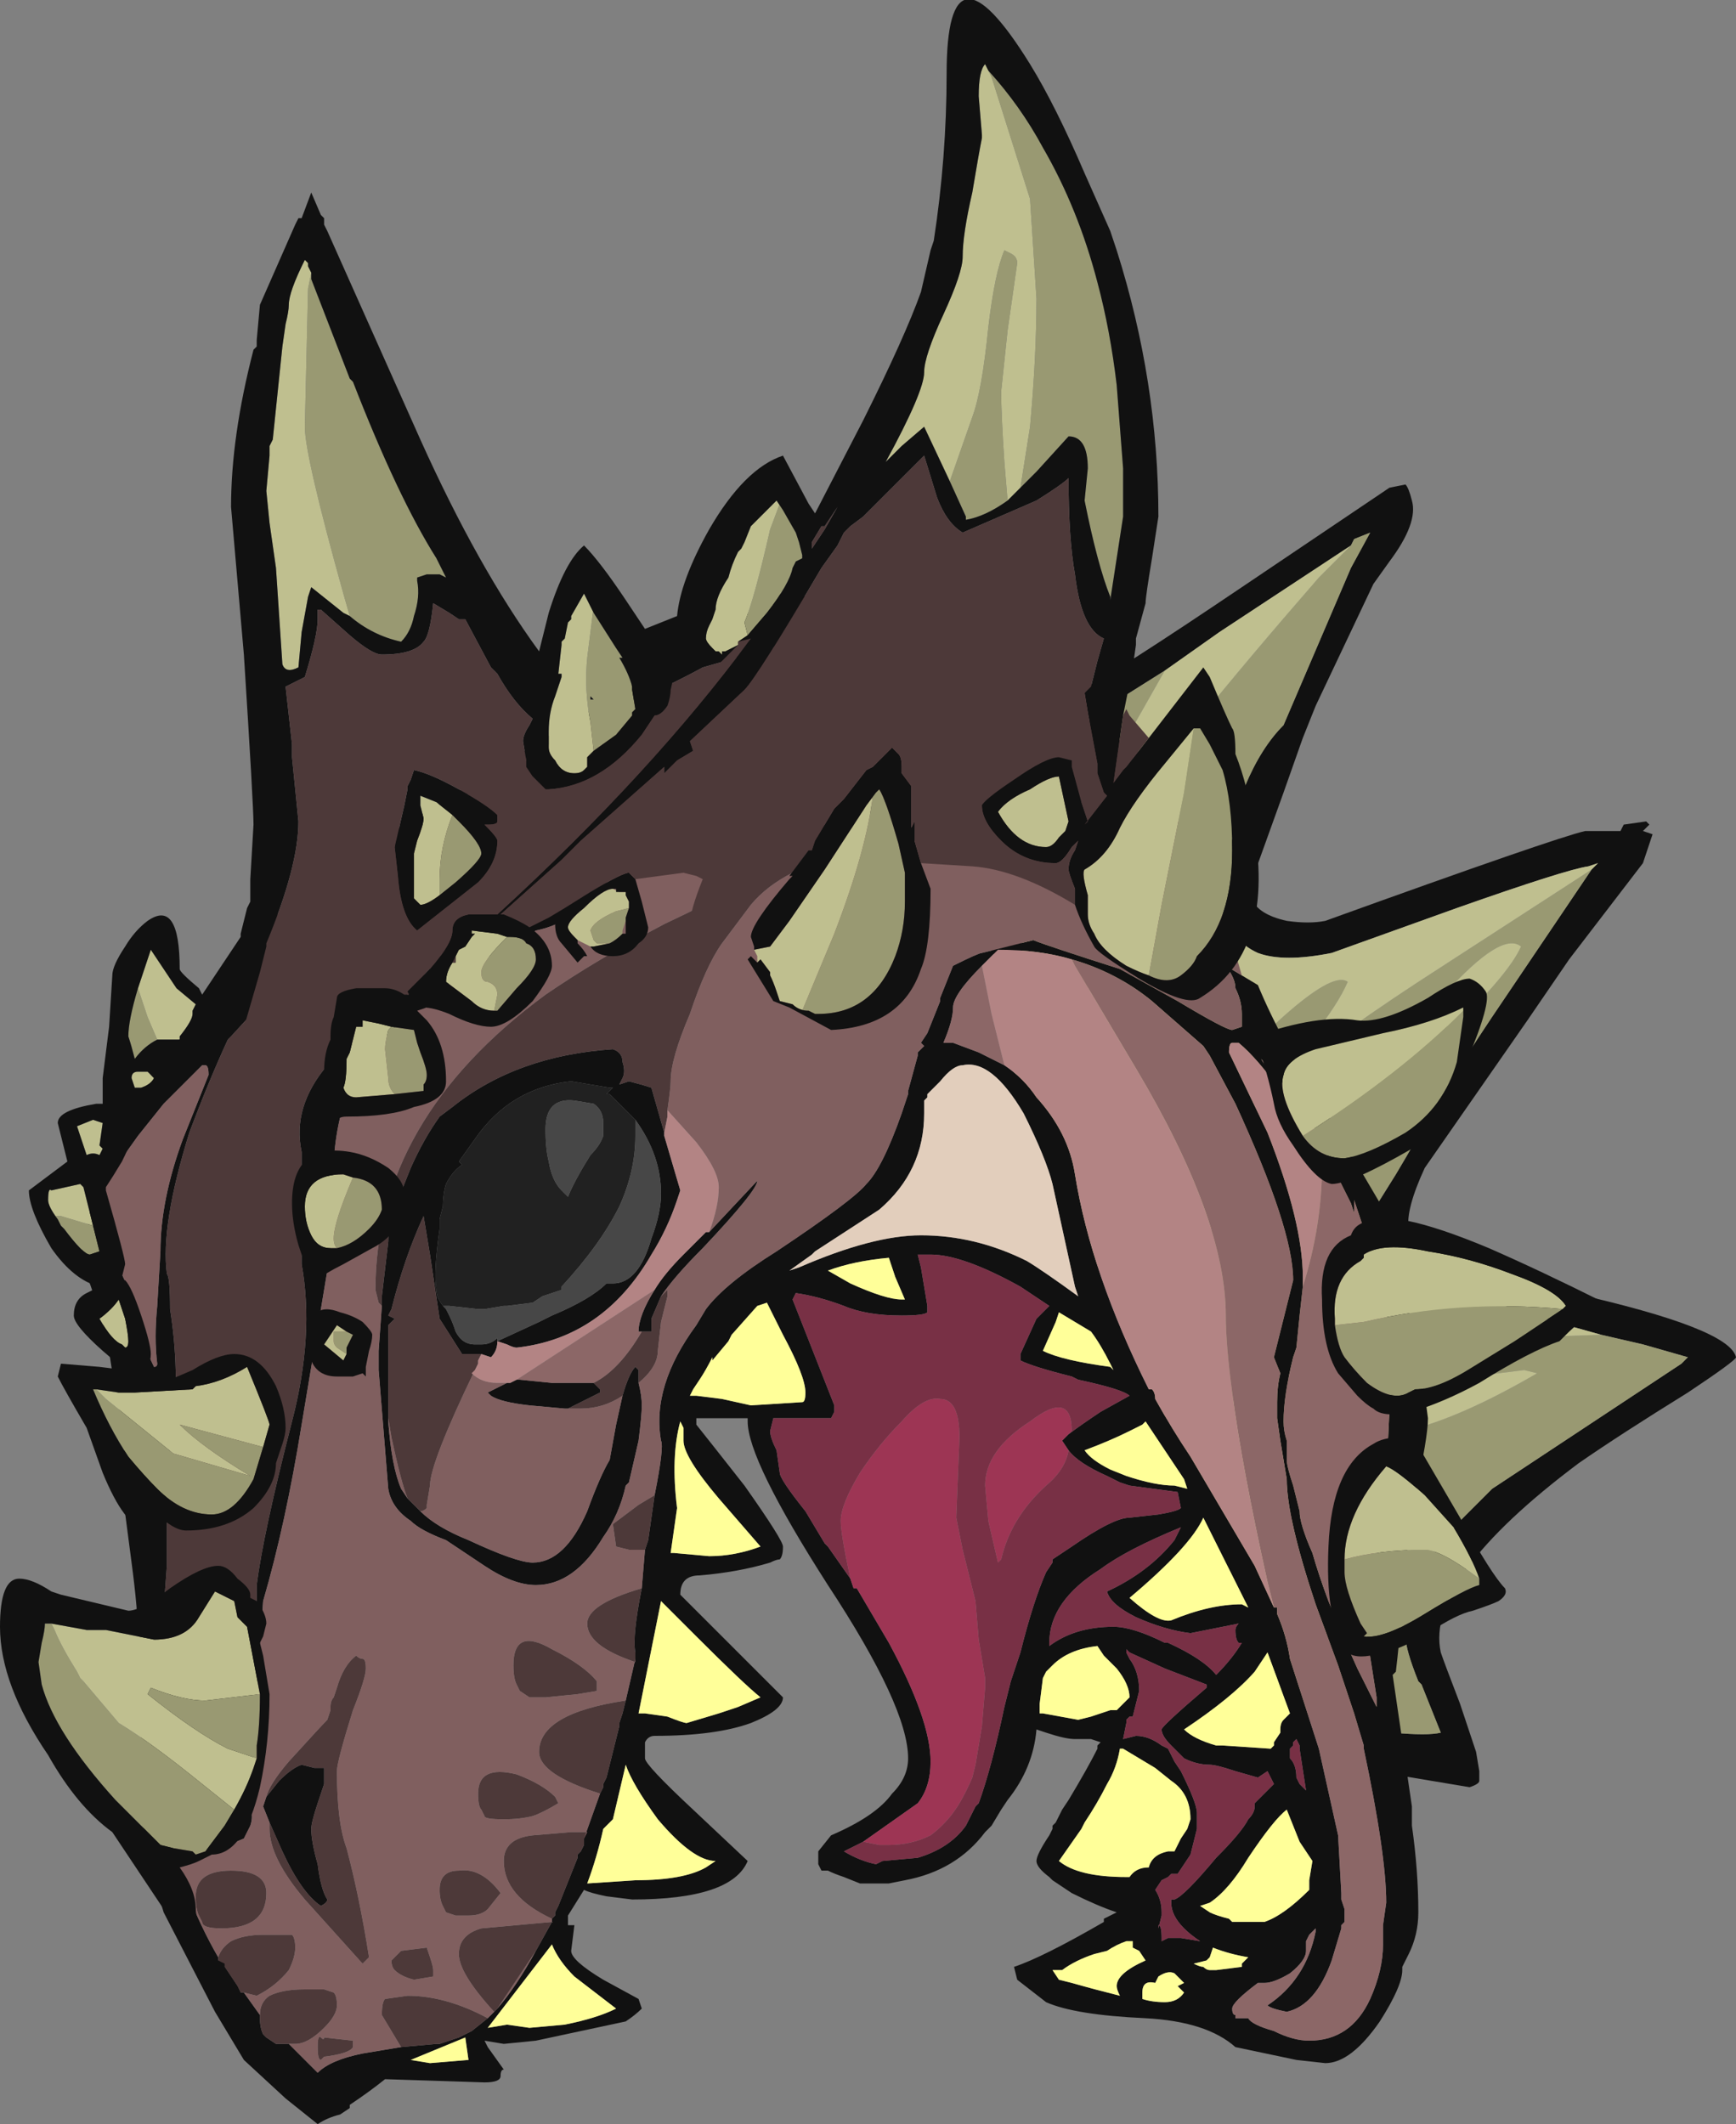 <?xml version="1.0" encoding="UTF-8" standalone="no"?>
<svg xmlns:ffdec="https://www.free-decompiler.com/flash" xmlns:xlink="http://www.w3.org/1999/xlink" ffdec:objectType="frame" height="231.7px" width="189.35px" xmlns="http://www.w3.org/2000/svg">
  <rect width="100%" height="100%" fill="#808080" stroke="none"/>
  <g transform="matrix(1.0, 0.0, 0.0, 1.0, 74.2, 234.85)">
    <use ffdec:characterId="50" height="33.1" transform="matrix(7.0, 0.0, 0.0, 7.0, -74.2, -234.85)" width="27.05" xlink:href="#shape0"/>
  </g>
  <defs>
    <g id="shape0" transform="matrix(1.0, 0.0, 0.0, 1.0, 10.6, 33.55)">
      <path d="M14.65 -20.6 L14.7 -20.7 15.05 -20.75 15.1 -20.7 15.0 -20.6 15.15 -20.55 15.0 -20.1 13.85 -18.6 13.2 -17.65 11.6 -15.35 Q11.3 -14.7 11.35 -14.4 L13.9 -13.4 Q16.35 -12.85 16.45 -12.4 16.45 -12.35 15.7 -11.85 14.65 -11.2 14.0 -10.75 11.6 -8.95 11.85 -7.8 11.9 -7.65 12.15 -7.0 L12.4 -6.25 12.45 -5.95 12.45 -5.8 Q12.45 -5.75 12.3 -5.7 L11.1 -5.9 4.7 -19.05 Q4.95 -21.1 5.5 -22.1 5.25 -22.25 4.9 -22.6 L6.25 -22.8 Q6.75 -23.05 8.75 -24.4 L11.05 -25.95 11.3 -26.0 Q11.35 -25.95 11.4 -25.75 11.5 -25.4 11.05 -24.8 L10.8 -24.45 9.9 -22.55 9.7 -22.05 9.4 -21.2 8.95 -19.95 8.9 -19.55 Q9.0 -19.3 9.45 -19.2 9.8 -19.15 10.05 -19.2 13.65 -20.5 14.1 -20.6 L14.65 -20.6 M14.2 -20.0 L14.3 -20.1 14.15 -20.05 Q13.8 -20.0 12.1 -19.4 L10.15 -18.7 Q9.4 -18.55 9.0 -18.7 8.55 -18.9 8.4 -19.5 L8.4 -19.65 8.8 -21.3 Q9.05 -21.9 9.4 -22.25 L10.45 -24.7 10.75 -25.25 10.5 -25.15 10.45 -25.05 8.4 -23.7 7.55 -23.1 6.2 -22.25 Q5.9 -21.2 5.7 -20.35 4.95 -17.65 5.1 -17.05 L9.5 -6.9 11.1 -6.55 Q11.65 -6.5 11.85 -6.55 L11.55 -7.3 11.5 -7.35 Q11.3 -7.85 11.3 -8.05 11.1 -8.75 12.2 -9.9 L12.65 -10.35 15.6 -12.3 15.7 -12.4 15.0 -12.6 14.35 -12.75 13.1 -13.1 10.95 -13.95 10.65 -14.45 11.15 -15.25 Q11.3 -15.5 11.5 -15.85 12.0 -16.75 12.85 -18.0 L14.2 -20.0" fill="#111111" fill-rule="evenodd" stroke="none"/>
      <path d="M13.1 -18.8 Q12.8 -19.05 11.9 -18.05 L11.95 -17.45 Q12.9 -18.35 13.1 -18.8 M14.2 -20.0 L12.85 -18.0 Q12.0 -16.75 11.5 -15.85 11.3 -15.5 11.15 -15.25 L10.65 -14.45 10.95 -13.95 10.2 -13.05 Q8.7 -11.5 7.5 -11.25 L8.45 -15.1 Q8.3 -15.7 9.2 -16.55 9.9 -17.2 11.5 -18.25 L14.2 -20.0 M14.35 -12.75 L15.0 -12.6 15.7 -12.4 15.6 -12.3 12.65 -10.35 12.2 -9.9 Q11.1 -8.75 11.3 -8.05 11.3 -7.85 11.5 -7.35 L11.55 -7.3 11.85 -6.55 Q11.65 -6.5 11.1 -6.55 L9.5 -6.9 Q9.85 -7.95 11.0 -9.2 L11.0 -9.25 Q10.1 -9.05 9.5 -9.9 L9.35 -12.0 Q9.75 -12.3 10.85 -12.55 L12.85 -12.7 14.35 -12.75 M5.7 -20.35 Q5.9 -21.2 6.2 -22.25 L7.55 -23.1 Q6.0 -20.35 5.9 -20.35 L5.7 -20.35 M10.45 -25.05 L10.5 -25.15 10.75 -25.25 10.45 -24.7 9.4 -22.25 Q9.05 -21.9 8.8 -21.3 L8.4 -19.65 6.6 -18.0 5.75 -18.55 Q5.55 -19.5 9.95 -24.55 L10.45 -25.05 M10.4 -18.25 Q10.25 -17.9 9.85 -17.4 9.45 -16.9 9.25 -16.85 L9.0 -16.8 8.85 -16.95 Q8.8 -17.2 9.5 -17.8 10.2 -18.4 10.4 -18.25 M9.8 -11.6 L9.7 -10.55 Q9.9 -10.25 10.3 -10.35 L10.75 -10.75 Q10.95 -11.15 11.3 -11.25 12.15 -11.45 13.35 -12.15 L13.15 -12.2 12.35 -12.1 11.85 -12.05 10.35 -11.95 9.8 -11.6" fill="#999972" fill-rule="evenodd" stroke="none"/>
      <path d="M13.1 -18.8 Q12.9 -18.35 11.95 -17.45 L11.9 -18.05 Q12.8 -19.05 13.1 -18.8 M8.4 -19.65 L8.4 -19.5 Q8.55 -18.9 9.0 -18.7 9.4 -18.55 10.15 -18.7 L12.1 -19.4 Q13.8 -20.0 14.15 -20.05 L14.3 -20.1 14.2 -20.0 11.5 -18.25 Q9.9 -17.2 9.2 -16.55 8.3 -15.7 8.45 -15.1 L7.5 -11.25 Q8.7 -11.5 10.2 -13.05 L10.95 -13.95 13.1 -13.1 14.35 -12.75 12.85 -12.7 10.85 -12.55 Q9.75 -12.3 9.35 -12.0 L9.5 -9.9 Q10.1 -9.05 11.0 -9.25 L11.0 -9.2 Q9.85 -7.95 9.5 -6.9 L5.1 -17.05 Q4.95 -17.65 5.7 -20.35 L5.9 -20.35 Q6.0 -20.35 7.55 -23.1 L8.4 -23.7 10.45 -25.05 9.95 -24.55 Q5.55 -19.5 5.75 -18.55 L6.6 -18.0 8.4 -19.65 M10.4 -18.25 Q10.2 -18.4 9.5 -17.8 8.8 -17.2 8.85 -16.95 L9.0 -16.8 9.25 -16.85 Q9.45 -16.9 9.85 -17.4 10.25 -17.9 10.4 -18.25 M9.8 -11.6 L10.35 -11.95 11.85 -12.05 12.35 -12.1 13.15 -12.2 13.35 -12.15 Q12.15 -11.45 11.3 -11.25 10.95 -11.15 10.75 -10.75 L10.3 -10.35 Q9.9 -10.25 9.7 -10.55 L9.8 -11.6" fill="#bfbf8f" fill-rule="evenodd" stroke="none"/>
      <path d="M4.25 -23.1 L2.95 -22.6 4.25 -23.1 M2.25 -22.65 L-1.5 -19.5 Q-1.75 -19.15 -2.25 -19.05 L-3.05 -18.6 Q-4.65 -17.55 -5.05 -16.8 -5.35 -16.25 -5.4 -15.45 L-5.45 -14.05 -5.9 -11.35 Q-6.15 -9.8 -6.5 -8.6 L-6.55 -7.9 -6.7 -5.35 Q-6.65 -5.25 -6.7 -5.1 L-6.8 -4.9 Q-7.15 -4.75 -7.35 -4.7 L-8.0 -5.15 Q-7.75 -4.0 -7.2 -3.05 L-7.2 -3.0 -7.1 -2.9 -6.9 -2.6 -6.85 -2.5 -6.8 -2.5 -6.55 -2.15 -6.55 -2.1 Q-6.55 -1.95 -6.5 -1.85 L-6.45 -1.8 -6.3 -1.7 -6.1 -1.7 -5.65 -1.25 Q-5.45 -1.45 -4.95 -1.55 L-4.35 -1.65 -3.8 -1.7 -3.75 -1.7 -3.45 -1.8 -3.35 -1.85 -3.25 -1.9 -3.0 -2.1 -2.9 -2.2 -2.85 -2.25 Q-2.55 -2.6 -2.25 -3.15 L-2.0 -3.6 -2.0 -3.65 -1.95 -3.7 -1.95 -3.75 -1.9 -3.85 -1.6 -4.6 -1.6 -4.65 -1.55 -4.7 -1.5 -4.8 -1.5 -4.9 -1.25 -5.6 -1.2 -5.7 -1.2 -5.75 -1.15 -5.85 -0.95 -6.65 -0.95 -6.7 -0.9 -6.85 -0.85 -7.05 -0.7 -7.7 -0.7 -7.8 Q-0.75 -8.05 -0.6 -8.8 L-0.55 -9.4 -0.5 -9.55 -0.4 -10.25 Q-0.25 -11.0 -0.3 -11.1 -0.45 -11.95 0.25 -12.9 L0.4 -13.15 Q0.7 -13.55 1.5 -14.05 2.7 -14.85 2.9 -15.1 3.15 -15.35 3.45 -16.2 L3.55 -16.5 3.55 -16.55 3.7 -17.1 3.7 -17.15 3.8 -17.25 3.75 -17.3 3.85 -17.45 4.05 -17.95 4.05 -18.0 4.25 -18.5 Q4.65 -18.7 4.7 -18.7 L5.5 -18.9 Q5.75 -18.8 6.85 -18.45 L7.75 -17.95 Q8.5 -17.5 8.6 -17.5 L8.75 -17.55 8.75 -17.75 Q8.75 -17.95 8.65 -18.15 8.65 -18.3 8.5 -18.5 L8.75 -18.35 9.0 -18.2 Q9.35 -17.35 10.05 -16.25 L11.05 -14.55 11.55 -12.2 11.65 -11.45 Q11.65 -11.15 11.45 -10.25 L11.25 -8.85 Q11.25 -8.35 11.15 -7.5 L11.1 -7.45 11.4 -5.4 11.4 -5.1 Q11.5 -4.4 11.5 -3.75 11.5 -3.4 11.35 -3.1 L11.25 -2.9 11.25 -2.85 Q11.25 -2.6 10.9 -2.05 10.45 -1.4 10.05 -1.4 L9.6 -1.45 8.65 -1.65 Q8.2 -2.05 7.25 -2.1 6.15 -2.15 5.7 -2.35 L5.25 -2.7 5.2 -2.9 Q5.65 -3.05 6.6 -3.6 L6.6 -3.65 6.8 -3.75 Q6.5 -3.85 6.1 -4.05 L5.8 -4.25 5.75 -4.3 Q5.55 -4.45 5.55 -4.55 5.55 -4.65 5.75 -4.95 L5.8 -5.05 5.8 -5.1 5.85 -5.15 5.95 -5.35 6.05 -5.5 Q6.35 -6.0 6.5 -6.3 L6.5 -6.35 6.55 -6.4 6.4 -6.45 6.15 -6.45 Q6.0 -6.45 5.7 -6.55 L5.55 -6.6 Q5.5 -6.0 5.1 -5.5 L5.0 -5.35 4.85 -5.1 4.75 -5.0 Q4.3 -4.4 3.5 -4.25 L3.25 -4.2 2.8 -4.2 2.55 -4.3 Q2.4 -4.35 2.3 -4.4 L2.2 -4.4 2.15 -4.5 2.15 -4.7 2.35 -4.95 Q3.05 -5.25 3.3 -5.6 3.55 -5.85 3.55 -6.15 3.55 -6.95 2.3 -8.85 1.05 -10.8 1.05 -11.4 L1.05 -11.45 0.25 -11.45 0.25 -11.35 Q0.45 -11.1 1.0 -10.4 1.6 -9.55 1.6 -9.45 1.6 -9.3 1.55 -9.25 1.5 -9.25 1.4 -9.2 0.9 -9.05 0.3 -9.0 0.0 -9.0 0.0 -8.7 L1.6 -7.1 Q1.6 -6.9 1.1 -6.7 0.55 -6.5 -0.4 -6.5 -0.5 -6.5 -0.55 -6.4 L-0.55 -6.15 Q-0.55 -6.05 0.2 -5.35 L1.05 -4.55 Q0.8 -3.95 -0.75 -3.95 L-1.15 -4.0 Q-1.4 -4.05 -1.5 -4.1 L-1.75 -3.7 Q-1.75 -3.65 -1.75 -3.6 L-1.75 -3.55 -1.65 -3.55 -1.7 -3.15 Q-1.7 -3.0 -1.2 -2.7 L-0.65 -2.4 -0.6 -2.25 Q-0.7 -2.15 -0.85 -2.05 L-2.25 -1.75 -2.75 -1.7 -3.05 -1.75 -3.0 -1.65 -2.75 -1.3 Q-2.8 -1.3 -2.8 -1.2 -2.8 -1.1 -3.05 -1.1 L-4.6 -1.15 Q-4.85 -0.95 -5.15 -0.75 L-5.15 -0.7 -5.3 -0.6 Q-5.5 -0.55 -5.65 -0.45 L-6.15 -0.85 -6.8 -1.45 -7.25 -2.2 -8.05 -3.75 Q-8.15 -4.1 -8.35 -4.45 L-8.45 -8.05 Q-8.45 -8.45 -8.55 -9.2 L-8.7 -10.35 -8.65 -11.1 Q-8.85 -12.1 -8.9 -12.5 -9.0 -13.05 -9.35 -13.95 L-8.95 -15.9 -6.0 -19.65 1.55 -24.3 4.65 -23.95 1.75 -23.55 0.35 -23.15 Q-0.1 -22.9 -1.4 -22.3 L-1.95 -22.0 -2.9 -21.45 -4.55 -20.3 -6.45 -18.0 -7.0 -17.4 -7.05 -17.35 Q-7.35 -16.7 -7.65 -15.9 -8.1 -14.45 -8.0 -13.7 -7.95 -13.65 -7.95 -13.15 -7.8 -12.2 -7.9 -11.25 L-8.0 -10.6 -8.0 -9.15 -8.1 -7.8 -6.6 -8.5 -6.6 -8.85 Q-6.5 -9.65 -6.05 -11.4 -5.7 -12.75 -5.9 -13.85 L-5.9 -15.6 Q-6.05 -16.3 -5.5 -16.95 L-4.7 -17.65 Q-4.45 -17.8 -4.15 -18.15 L-3.75 -18.65 2.25 -22.65 M0.45 -14.35 L1.2 -15.15 Q1.2 -15.0 0.35 -14.1 -0.1 -13.65 -0.3 -13.35 L-0.45 -13.0 -0.45 -12.8 -0.6 -12.8 -0.65 -12.8 Q-0.65 -13.05 -0.4 -13.45 -0.25 -13.7 0.05 -14.0 L0.4 -14.35 0.45 -14.35 M-0.65 -12.0 Q-0.6 -11.8 -0.6 -11.65 -0.6 -11.5 -0.65 -11.1 L-0.8 -10.45 -0.85 -10.4 Q-0.95 -9.95 -1.2 -9.6 -1.65 -8.85 -2.25 -8.85 -2.6 -8.85 -3.05 -9.15 L-3.65 -9.55 Q-4.05 -9.7 -4.2 -9.85 -4.5 -10.05 -4.55 -10.35 L-4.7 -12.2 -4.7 -12.45 -4.7 -12.5 -4.65 -13.2 -4.65 -13.35 -4.55 -14.2 Q-4.55 -14.6 -4.4 -14.8 L-4.4 -14.85 -4.2 -15.35 Q-4.0 -15.8 -3.75 -16.15 L-3.55 -16.3 Q-2.55 -17.1 -1.05 -17.2 -0.9 -17.15 -0.9 -17.0 -0.85 -16.85 -0.9 -16.75 L-0.95 -16.65 -0.8 -16.7 Q-0.6 -16.65 -0.45 -16.6 L-0.25 -15.9 -0.25 -15.85 0.0 -15.0 -0.05 -14.85 Q-0.2 -14.4 -0.45 -14.0 -1.2 -12.7 -2.55 -12.55 -2.6 -12.55 -2.7 -12.6 L-2.85 -12.65 Q-2.85 -12.5 -2.95 -12.4 L-3.1 -12.45 -3.4 -12.45 -3.75 -13.0 -3.9 -14.0 -4.0 -14.6 Q-4.3 -13.95 -4.5 -13.15 L-4.55 -13.05 -4.45 -13.0 -4.55 -12.9 -4.55 -11.45 -4.55 -11.4 Q-4.5 -10.7 -4.35 -10.35 L-4.25 -10.2 -4.05 -10.0 Q-3.8 -9.75 -3.3 -9.55 -2.55 -9.2 -2.3 -9.2 -1.8 -9.2 -1.45 -10.0 -1.25 -10.55 -1.1 -10.8 L-1.0 -11.35 -0.9 -11.8 Q-0.8 -12.15 -0.7 -12.25 L-0.65 -12.2 -0.65 -12.0 M5.05 -16.95 Q5.35 -16.75 5.55 -16.45 6.05 -15.9 6.15 -15.25 6.4 -13.7 7.3 -11.9 L7.35 -11.9 Q7.4 -11.85 7.4 -11.75 7.65 -11.3 7.95 -10.85 L8.95 -9.15 9.25 -8.5 9.3 -8.5 9.3 -8.4 Q9.45 -8.05 9.5 -7.7 L9.95 -6.3 10.25 -4.95 10.3 -4.05 10.3 -3.95 10.35 -3.8 10.35 -3.6 10.3 -3.55 10.3 -3.5 10.15 -3.0 Q9.9 -2.3 9.45 -2.2 9.2 -2.25 9.15 -2.3 9.75 -2.7 9.9 -3.45 L9.9 -3.5 9.8 -3.4 9.75 -3.3 9.75 -3.15 Q9.75 -3.0 9.5 -2.8 9.25 -2.65 9.1 -2.65 L9.0 -2.65 Q8.6 -2.35 8.6 -2.25 8.6 -2.15 8.65 -2.15 L8.65 -2.1 8.85 -2.1 Q8.9 -2.0 9.25 -1.9 9.55 -1.75 9.8 -1.75 10.45 -1.75 10.75 -2.4 10.95 -2.85 10.95 -3.25 L10.95 -3.55 11.0 -3.9 Q11.0 -4.65 10.65 -6.3 L10.65 -6.35 10.5 -6.85 10.25 -7.6 9.9 -8.55 Q9.45 -9.9 9.45 -10.5 L9.35 -11.1 9.3 -11.45 9.3 -11.7 Q9.3 -11.95 9.35 -12.15 L9.25 -12.4 9.55 -13.6 Q9.55 -14.4 8.65 -16.35 L8.25 -17.1 8.15 -17.25 7.35 -17.95 Q6.8 -18.4 6.1 -18.6 5.6 -18.75 4.95 -18.75 L4.7 -18.5 Q4.25 -18.05 4.25 -17.85 4.25 -17.65 4.1 -17.3 L4.25 -17.3 4.65 -17.15 Q4.85 -17.05 5.05 -16.95 M4.4 -16.95 Q4.25 -16.95 4.05 -16.7 L3.85 -16.5 3.85 -16.45 3.8 -16.4 3.8 -16.2 Q3.8 -15.3 3.1 -14.7 L2.1 -14.05 2.05 -14.0 1.7 -13.75 1.85 -13.8 Q3.0 -14.3 3.75 -14.3 4.6 -14.3 5.4 -13.9 5.65 -13.75 6.2 -13.35 L6.15 -13.5 5.8 -15.1 Q5.7 -15.5 5.35 -16.2 4.85 -17.05 4.4 -16.95 M10.0 -15.7 L9.75 -16.25 9.05 -17.05 9.35 -16.55 Q9.0 -17.05 8.7 -17.3 L8.6 -17.3 Q8.55 -17.3 8.55 -17.15 L9.15 -15.9 Q9.7 -14.5 9.7 -13.65 L9.7 -13.5 9.65 -13.05 9.6 -12.55 9.55 -12.4 Q9.4 -11.8 9.4 -11.4 9.4 -11.25 9.45 -11.1 L9.45 -10.8 Q9.45 -10.7 9.55 -10.4 L9.65 -10.0 Q9.65 -9.8 9.85 -9.35 9.95 -9.0 10.1 -8.6 10.3 -8.1 10.55 -7.55 L10.85 -6.95 10.85 -7.1 10.7 -8.05 11.0 -10.5 11.1 -12.65 10.7 -14.25 10.5 -14.85 10.5 -14.65 10.45 -14.8 10.0 -15.7 M5.85 -12.95 L5.65 -12.5 Q5.95 -12.35 6.7 -12.25 L6.75 -12.2 6.7 -12.3 Q6.55 -12.6 6.4 -12.8 L5.9 -13.1 5.85 -12.95 M6.05 -11.2 Q6.25 -11.35 6.55 -11.55 L7.0 -11.8 Q6.9 -11.9 6.2 -12.05 L6.1 -12.1 Q5.5 -12.25 5.3 -12.35 L5.3 -12.45 5.55 -13.0 5.75 -13.2 Q5.6 -13.3 5.45 -13.4 L5.3 -13.5 Q4.4 -14.0 3.9 -14.0 L3.7 -14.0 3.75 -13.8 3.85 -13.2 3.85 -13.1 Q3.8 -13.05 3.45 -13.05 2.9 -13.05 2.55 -13.2 2.15 -13.35 1.8 -13.4 L1.75 -13.3 2.4 -11.65 2.4 -11.55 2.35 -11.45 1.45 -11.45 1.4 -11.25 Q1.4 -11.15 1.5 -10.95 L1.55 -10.6 Q1.55 -10.5 1.95 -10.0 L2.25 -9.5 2.3 -9.45 2.65 -8.95 2.7 -8.8 2.75 -8.8 3.25 -7.95 Q3.9 -6.75 3.9 -6.1 3.9 -5.7 3.7 -5.45 L2.85 -4.85 2.55 -4.7 Q2.8 -4.55 3.05 -4.5 L3.15 -4.55 3.7 -4.6 Q4.2 -4.75 4.45 -5.1 L4.6 -5.4 4.65 -5.45 Q4.85 -6.0 5.05 -6.95 L5.15 -7.35 5.3 -7.8 Q5.5 -8.6 5.7 -9.05 L5.8 -9.2 5.8 -9.25 6.1 -9.45 Q6.75 -9.9 7.0 -9.9 L7.45 -9.95 Q7.75 -10.0 7.8 -10.05 L7.75 -10.3 7.0 -10.4 6.85 -10.45 Q6.75 -10.5 6.65 -10.55 6.2 -10.75 6.05 -10.95 L5.95 -11.1 6.05 -11.2 M7.0 -11.25 Q6.7 -11.1 6.3 -10.95 6.4 -10.8 6.7 -10.65 L6.95 -10.55 Q7.4 -10.4 7.7 -10.4 L7.9 -10.35 7.85 -10.5 7.25 -11.4 7.2 -11.35 Q7.1 -11.3 7.0 -11.25 M7.8 -9.75 Q6.95 -9.4 6.55 -9.1 5.75 -8.6 5.75 -7.95 L5.75 -7.9 Q6.15 -8.2 6.75 -8.2 7.05 -8.2 7.55 -7.95 L7.6 -7.95 Q8.15 -7.7 8.35 -7.45 8.6 -7.7 8.75 -7.95 L8.7 -7.95 Q8.65 -8.0 8.65 -8.15 8.65 -8.2 8.7 -8.25 L7.95 -8.1 Q7.55 -8.15 7.1 -8.35 6.7 -8.55 6.65 -8.75 7.3 -9.05 7.7 -9.55 L7.8 -9.75 M6.95 -7.85 L6.95 -7.8 7.0 -7.7 Q7.15 -7.5 7.15 -7.2 L7.05 -6.8 7.0 -6.8 6.95 -6.75 6.95 -6.7 6.9 -6.45 7.1 -6.5 Q7.3 -6.5 7.5 -6.35 L7.6 -6.3 7.7 -6.1 7.8 -5.95 Q8.05 -5.45 8.05 -5.3 L8.05 -5.05 7.95 -4.65 7.75 -4.35 7.65 -4.35 7.6 -4.3 7.5 -4.25 7.4 -4.1 Q7.5 -3.95 7.5 -3.75 L7.5 -3.7 7.45 -3.5 7.45 -3.55 Q7.5 -3.55 7.5 -3.35 L7.5 -3.3 7.6 -3.35 7.8 -3.35 8.1 -3.3 Q7.8 -3.5 7.7 -3.7 7.65 -3.8 7.65 -3.9 L7.65 -3.95 7.7 -3.95 Q7.85 -4.0 8.35 -4.6 8.75 -5.0 8.85 -5.2 8.95 -5.3 8.95 -5.4 L8.95 -5.45 9.25 -5.75 9.15 -5.95 9.0 -5.85 8.65 -5.95 Q8.35 -6.05 8.25 -6.05 8.05 -6.05 7.85 -6.15 L7.65 -6.35 Q7.5 -6.5 7.5 -6.6 7.5 -6.65 8.2 -7.25 L8.2 -7.3 7.55 -7.55 7.0 -7.8 6.95 -7.85 M6.5 -7.9 Q6.05 -7.85 5.8 -7.6 L5.7 -7.5 5.65 -7.4 5.6 -7.0 5.6 -6.85 5.65 -6.85 6.2 -6.75 6.4 -6.8 6.7 -6.9 6.8 -6.9 7.0 -7.1 Q7.0 -7.3 6.8 -7.55 L6.6 -7.75 6.5 -7.9 M7.0 -8.65 Q7.45 -8.25 7.65 -8.3 8.25 -8.55 8.75 -8.55 L8.85 -8.5 8.15 -9.9 Q7.95 -9.45 7.0 -8.65 M8.95 -7.5 Q8.6 -7.1 7.85 -6.6 8.0 -6.45 8.35 -6.35 L8.45 -6.35 9.2 -6.3 9.25 -6.35 9.25 -6.4 9.35 -6.55 9.35 -6.6 Q9.35 -6.7 9.4 -6.75 L9.5 -6.85 9.15 -7.8 8.95 -7.5 M3.25 -13.95 Q2.7 -13.9 2.3 -13.75 L2.65 -13.55 Q3.2 -13.3 3.45 -13.3 L3.5 -13.3 3.35 -13.65 3.25 -13.95 M0.8 -12.75 L0.75 -12.65 0.5 -12.35 0.5 -12.4 Q0.4 -12.2 0.3 -12.05 L0.2 -11.9 0.15 -11.8 0.25 -11.8 0.65 -11.75 1.1 -11.65 1.9 -11.7 Q1.95 -11.7 1.95 -11.85 1.95 -12.1 1.6 -12.75 L1.35 -13.25 1.2 -13.2 0.8 -12.75 M0.05 -11.2 L0.05 -11.3 0.0 -11.4 Q-0.15 -10.85 -0.05 -10.05 L-0.15 -9.35 -0.1 -9.35 0.45 -9.3 Q0.85 -9.3 1.25 -9.45 L0.6 -10.2 Q0.05 -10.85 0.05 -11.1 0.05 -11.15 0.05 -11.2 M0.25 -8.05 L-0.3 -8.6 -0.65 -6.85 -0.55 -6.85 -0.2 -6.8 Q0.05 -6.7 0.1 -6.7 L0.6 -6.85 0.9 -6.95 1.25 -7.1 Q1.0 -7.3 0.25 -8.05 M0.55 -4.55 Q0.2 -4.55 -0.35 -5.2 -0.75 -5.75 -0.85 -6.05 L-1.05 -5.2 -1.2 -5.05 Q-1.3 -4.6 -1.45 -4.2 L-0.7 -4.25 Q0.05 -4.25 0.4 -4.45 L0.55 -4.55 M9.6 -6.45 L9.55 -6.4 9.55 -6.35 9.5 -6.3 9.5 -6.15 Q9.6 -6.05 9.6 -5.85 L9.65 -5.75 9.75 -5.65 9.65 -6.3 9.65 -6.35 9.6 -6.45 M9.85 -4.55 L9.65 -4.85 9.45 -5.35 Q9.25 -5.2 8.85 -4.6 8.55 -4.1 8.25 -3.9 L8.1 -3.85 8.25 -3.75 Q8.35 -3.7 8.55 -3.65 L8.6 -3.6 9.1 -3.6 Q9.4 -3.7 9.8 -4.1 L9.8 -4.25 9.85 -4.55 M7.4 -6.0 L6.9 -6.3 6.85 -6.3 Q6.8 -6.0 6.65 -5.75 6.5 -5.45 6.3 -5.15 L6.25 -5.05 5.9 -4.55 Q6.2 -4.3 6.95 -4.3 L7.0 -4.3 Q7.1 -4.45 7.3 -4.45 7.35 -4.65 7.6 -4.7 L7.7 -4.7 7.8 -4.9 7.9 -5.05 7.95 -5.2 Q7.95 -5.6 7.65 -5.8 L7.4 -6.0 M8.2 -3.0 L8.0 -2.95 Q8.1 -2.9 8.15 -2.9 8.2 -2.85 8.25 -2.85 L8.35 -2.85 8.75 -2.9 8.75 -2.95 8.85 -3.05 Q8.55 -3.1 8.3 -3.2 L8.25 -3.05 8.2 -3.0 M7.45 -2.75 L7.4 -2.65 Q7.2 -2.7 7.2 -2.5 L7.2 -2.4 Q7.35 -2.35 7.55 -2.35 7.75 -2.35 7.85 -2.5 L7.75 -2.6 7.85 -2.65 7.7 -2.8 Q7.6 -2.85 7.45 -2.75 M7.25 -3.0 L7.15 -3.15 7.05 -3.2 7.05 -3.3 6.95 -3.3 Q6.8 -3.25 6.65 -3.15 L6.45 -3.1 Q6.15 -3.0 5.95 -2.85 L5.8 -2.85 5.9 -2.7 6.1 -2.65 Q6.45 -2.55 6.85 -2.45 6.8 -2.55 6.8 -2.6 6.8 -2.8 7.25 -3.0 M-7.35 -16.8 Q-7.35 -16.95 -7.4 -16.95 L-7.45 -16.95 -8.05 -16.35 -8.45 -15.85 Q-9.1 -14.95 -9.1 -14.75 L-8.75 -13.8 Q-8.4 -13.05 -8.4 -12.95 -8.4 -12.65 -8.2 -12.25 -8.15 -12.25 -8.15 -12.3 -8.2 -12.7 -8.15 -13.2 L-8.1 -14.05 Q-8.1 -14.85 -7.75 -15.8 L-7.35 -16.8 M-0.7 -16.1 L-1.1 -16.5 -1.15 -16.5 -1.05 -16.6 -1.1 -16.6 -1.7 -16.7 Q-2.65 -16.6 -3.2 -15.8 L-3.45 -15.45 -3.4 -15.4 Q-3.55 -15.3 -3.65 -15.1 -3.7 -14.95 -3.7 -14.7 L-3.7 -14.75 -3.75 -14.55 -3.75 -14.4 Q-3.85 -13.7 -3.8 -13.45 -3.8 -13.3 -3.65 -13.15 L-3.6 -13.05 Q-3.55 -12.95 -3.5 -12.8 -3.4 -12.6 -3.2 -12.6 L-3.1 -12.6 Q-2.95 -12.6 -2.85 -12.7 L-2.85 -12.65 -2.2 -12.95 -2.0 -13.05 Q-1.4 -13.3 -1.15 -13.55 L-1.05 -13.55 Q-0.65 -13.55 -0.45 -14.25 -0.3 -14.65 -0.3 -14.95 -0.3 -15.55 -0.7 -16.1 M-2.7 -12.0 L-2.65 -12.0 -2.55 -12.05 -2.5 -12.05 -2.0 -12.0 -1.35 -12.0 -1.25 -11.9 -1.25 -11.85 -1.75 -11.6 -1.8 -11.6 -2.35 -11.65 Q-2.8 -11.7 -2.95 -11.8 L-3.0 -11.85 -2.7 -12.0 M-6.4 -5.15 L-6.5 -5.4 -6.45 -5.55 -6.25 -5.8 Q-6.05 -6.0 -5.9 -6.05 L-5.7 -6.0 -5.55 -6.0 Q-5.55 -5.95 -5.55 -5.75 L-5.65 -5.45 Q-5.75 -5.15 -5.75 -5.05 -5.75 -4.85 -5.65 -4.5 -5.6 -4.1 -5.5 -3.95 -5.5 -3.9 -5.6 -3.85 -5.9 -4.05 -6.2 -4.7 L-6.4 -5.15 M-3.9 -1.4 L-3.3 -1.45 -3.35 -1.8 -4.2 -1.45 -3.9 -1.4 M-2.0 -3.25 L-3.0 -1.95 -2.7 -2.0 -2.35 -1.95 -1.8 -2.0 Q-1.3 -2.1 -1.0 -2.25 L-1.65 -2.75 Q-1.9 -3.0 -2.0 -3.25" fill="#111111" fill-rule="evenodd" stroke="none"/>
      <path d="M7.5 -21.6 L5.65 -19.95 4.25 -20.6 3.95 -21.45 4.15 -22.1 5.7 -22.75 7.5 -21.6 M5.8 -23.45 L4.25 -23.1 2.95 -22.6 2.25 -22.65 -3.75 -18.65 -4.15 -18.15 Q-4.45 -17.8 -4.7 -17.65 L-5.5 -16.95 Q-6.05 -16.3 -5.9 -15.6 L-5.9 -13.85 Q-5.7 -12.75 -6.05 -11.4 -6.5 -9.65 -6.6 -8.85 L-6.6 -8.5 -8.1 -7.8 -8.0 -9.15 -8.0 -10.6 -7.9 -11.25 Q-7.8 -12.2 -7.95 -13.15 -7.95 -13.65 -8.0 -13.7 -8.1 -14.45 -7.65 -15.9 -7.35 -16.7 -7.05 -17.35 L-7.0 -17.4 -6.45 -18.0 -4.55 -20.3 -2.9 -21.45 -1.95 -22.0 -1.4 -22.3 Q-0.1 -22.9 0.35 -23.15 L1.75 -23.55 4.65 -23.95 5.8 -23.45 M-7.2 -3.05 Q-7.15 -3.2 -7.0 -3.3 -6.8 -3.4 -6.5 -3.4 L-6.05 -3.4 Q-6.0 -3.35 -6.0 -3.2 -6.0 -3.05 -6.1 -2.85 -6.3 -2.6 -6.6 -2.45 L-6.8 -2.5 -6.85 -2.5 -6.9 -2.6 -7.1 -2.9 -7.2 -3.0 -7.2 -3.05 M-6.55 -2.15 Q-6.55 -2.35 -6.4 -2.45 -6.2 -2.55 -5.85 -2.55 L-5.55 -2.55 -5.4 -2.5 Q-5.35 -2.45 -5.35 -2.3 -5.35 -2.15 -5.55 -1.95 -5.8 -1.7 -6.0 -1.7 L-6.1 -1.7 -6.3 -1.7 -6.45 -1.8 -6.5 -1.85 Q-6.55 -1.95 -6.55 -2.1 L-6.55 -2.15 M-4.35 -1.65 L-4.65 -2.15 Q-4.65 -2.35 -4.6 -2.4 L-4.25 -2.45 Q-3.65 -2.45 -3.0 -2.1 L-3.25 -1.9 -3.35 -1.85 -3.45 -1.8 -3.75 -1.7 -3.8 -1.7 -4.35 -1.65 M-2.9 -2.2 Q-3.45 -2.8 -3.45 -3.1 -3.45 -3.4 -3.1 -3.5 L-2.0 -3.6 -2.25 -3.15 -2.85 -2.25 -2.9 -2.2 M-2.0 -3.65 Q-2.75 -4.0 -2.75 -4.55 -2.75 -4.9 -2.3 -4.95 L-1.7 -5.0 -1.45 -5.0 -1.5 -4.9 -1.5 -4.8 -1.55 -4.7 -1.6 -4.65 -1.6 -4.6 -1.9 -3.85 -1.95 -3.75 -1.95 -3.7 -2.0 -3.65 M-1.25 -5.6 Q-2.2 -5.9 -2.2 -6.25 -2.2 -6.85 -0.85 -7.05 L-0.9 -6.85 -0.95 -6.7 -0.95 -6.65 -1.15 -5.85 -1.2 -5.75 -1.2 -5.7 -1.25 -5.6 M-0.7 -7.7 L-0.7 -7.65 Q-1.45 -7.9 -1.45 -8.25 -1.45 -8.55 -0.6 -8.8 -0.75 -8.05 -0.7 -7.8 L-0.7 -7.7 M-0.55 -9.4 L-0.8 -9.4 -1.0 -9.45 -1.05 -9.8 -0.65 -10.1 -0.4 -10.25 -0.5 -9.55 -0.55 -9.4 M-4.65 -13.2 L-4.7 -13.25 -4.75 -13.45 Q-4.75 -16.1 -2.1 -18.05 -1.3 -18.6 -0.25 -19.15 0.6 -19.55 0.6 -19.6 L0.45 -19.95 3.35 -21.15 1.75 -19.95 Q1.35 -19.75 1.1 -19.45 L0.65 -18.85 Q0.4 -18.5 0.15 -17.75 -0.15 -17.05 -0.15 -16.7 -0.15 -16.6 -0.2 -16.25 L-0.2 -16.15 -0.25 -15.9 -0.45 -16.6 Q-0.6 -16.65 -0.8 -16.7 L-0.95 -16.65 -0.9 -16.75 Q-0.85 -16.85 -0.9 -17.0 -0.9 -17.15 -1.05 -17.2 -2.55 -17.1 -3.55 -16.3 L-3.75 -16.15 Q-4.0 -15.8 -4.2 -15.35 L-4.4 -14.85 -4.4 -14.8 Q-4.55 -14.6 -4.55 -14.2 L-4.65 -13.35 -4.65 -13.2 M-0.3 -13.35 L-0.2 -13.45 -0.2 -13.35 -0.3 -12.95 -0.35 -12.5 Q-0.35 -12.25 -0.65 -12.0 L-0.65 -12.2 -0.7 -12.25 Q-0.8 -12.15 -0.9 -11.8 -1.2 -11.6 -1.55 -11.6 L-1.75 -11.6 -1.25 -11.85 -1.25 -11.9 -1.35 -12.0 Q-0.95 -12.2 -0.6 -12.8 L-0.45 -12.8 -0.45 -13.0 -0.3 -13.35 M-4.7 -12.2 L-4.7 -12.45 -4.7 -12.2 M-3.1 -12.45 L-3.15 -12.35 -3.15 -12.3 -3.2 -12.2 Q-3.9 -10.75 -3.9 -10.4 L-3.95 -10.1 -3.95 -10.05 Q-4.0 -10.0 -4.05 -10.0 L-4.25 -10.2 Q-4.35 -10.45 -4.5 -11.15 L-4.55 -11.45 -4.55 -12.9 -4.45 -13.0 -4.55 -13.05 -4.5 -13.15 Q-4.3 -13.95 -4.0 -14.6 L-3.9 -14.0 -3.75 -13.0 -3.4 -12.45 -3.1 -12.45 M-6.45 -5.55 Q-6.4 -5.75 -6.1 -6.1 -5.6 -6.65 -5.5 -6.75 L-5.45 -6.9 -5.45 -6.95 Q-5.45 -7.05 -5.4 -7.1 L-5.35 -7.25 Q-5.25 -7.6 -5.05 -7.75 -5.0 -7.7 -4.95 -7.7 -4.9 -7.7 -4.9 -7.55 -4.9 -7.4 -5.1 -6.9 -5.35 -6.1 -5.35 -5.95 -5.35 -5.15 -5.2 -4.75 -5.0 -4.0 -4.85 -3.05 -4.9 -3.0 -4.95 -2.95 L-5.85 -3.95 Q-6.4 -4.6 -6.4 -5.05 L-6.4 -5.15 -6.2 -4.7 Q-5.9 -4.05 -5.6 -3.85 -5.5 -3.9 -5.5 -3.95 -5.6 -4.1 -5.65 -4.5 -5.75 -4.85 -5.75 -5.05 -5.75 -5.15 -5.65 -5.45 L-5.55 -5.75 Q-5.55 -5.95 -5.55 -6.0 L-5.7 -6.0 -5.9 -6.05 Q-6.05 -6.0 -6.25 -5.8 L-6.45 -5.55 M-2.1 -7.1 L-2.35 -7.1 -2.5 -7.2 -2.55 -7.3 Q-2.6 -7.4 -2.6 -7.6 -2.6 -8.2 -2.0 -7.85 -1.5 -7.6 -1.3 -7.35 L-1.3 -7.2 -1.6 -7.15 -2.1 -7.1 M-7.55 -4.0 Q-7.55 -4.4 -7.0 -4.4 -6.45 -4.4 -6.45 -4.05 -6.45 -3.5 -7.15 -3.5 -7.45 -3.5 -7.45 -3.6 L-7.5 -3.7 Q-7.55 -3.8 -7.55 -4.0 M-1.9 -5.45 Q-2.15 -5.3 -2.3 -5.25 -2.5 -5.2 -2.75 -5.2 -3.05 -5.2 -3.05 -5.25 L-3.1 -5.35 Q-3.15 -5.4 -3.15 -5.6 -3.15 -6.05 -2.55 -5.9 -2.15 -5.75 -1.95 -5.55 L-1.9 -5.45 M-3.5 -3.7 L-3.65 -3.75 -3.7 -3.85 Q-3.75 -3.95 -3.75 -4.1 -3.75 -4.4 -3.45 -4.4 -3.1 -4.45 -2.8 -4.05 L-3.0 -3.8 Q-3.1 -3.7 -3.3 -3.7 L-3.5 -3.7 M-3.85 -2.85 L-3.85 -2.75 -4.15 -2.7 Q-4.35 -2.75 -4.45 -2.85 -4.5 -2.9 -4.5 -3.0 L-4.35 -3.15 -3.95 -3.2 -3.9 -3.05 Q-3.85 -2.9 -3.85 -2.85 M-5.55 -1.8 L-5.1 -1.75 -5.1 -1.65 Q-5.15 -1.55 -5.55 -1.5 L-5.6 -1.45 Q-5.65 -1.45 -5.65 -1.65 -5.65 -1.85 -5.6 -1.8 -5.55 -1.75 -5.55 -1.8" fill="#4d3939" fill-rule="evenodd" stroke="none"/>
      <path d="M7.5 -21.6 L5.7 -22.75 4.15 -22.1 3.95 -21.45 4.25 -20.6 5.65 -19.95 7.5 -21.6 M5.8 -23.45 L8.1 -20.3 Q8.45 -19.4 8.75 -18.35 L8.5 -18.5 Q8.65 -18.3 8.65 -18.15 8.75 -17.95 8.75 -17.75 L8.75 -17.55 8.6 -17.5 Q8.5 -17.5 7.75 -17.95 L6.85 -18.45 Q5.75 -18.8 5.5 -18.9 L4.7 -18.7 Q4.65 -18.7 4.25 -18.5 L4.05 -18.0 4.05 -17.95 3.85 -17.45 3.75 -17.3 3.8 -17.25 3.7 -17.15 3.7 -17.1 3.55 -16.55 3.55 -16.5 3.45 -16.2 Q3.15 -15.35 2.9 -15.1 2.7 -14.85 1.5 -14.05 0.7 -13.55 0.4 -13.15 L0.25 -12.9 Q-0.45 -11.95 -0.3 -11.1 -0.25 -11.0 -0.4 -10.25 L-0.65 -10.1 -1.05 -9.8 -1.0 -9.45 -0.8 -9.4 -0.55 -9.4 -0.6 -8.8 Q-1.45 -8.55 -1.45 -8.25 -1.45 -7.9 -0.7 -7.65 L-0.7 -7.7 -0.85 -7.05 Q-2.2 -6.85 -2.2 -6.25 -2.2 -5.9 -1.25 -5.6 L-1.5 -4.9 -1.45 -5.0 -1.7 -5.0 -2.3 -4.95 Q-2.75 -4.9 -2.75 -4.55 -2.75 -4.0 -2.0 -3.65 L-2.0 -3.6 -3.1 -3.5 Q-3.45 -3.4 -3.45 -3.1 -3.45 -2.8 -2.9 -2.2 L-3.0 -2.1 Q-3.65 -2.45 -4.25 -2.45 L-4.6 -2.4 Q-4.65 -2.35 -4.65 -2.15 L-4.35 -1.65 -4.95 -1.55 Q-5.45 -1.45 -5.65 -1.25 L-6.1 -1.7 -6.0 -1.7 Q-5.8 -1.7 -5.55 -1.95 -5.35 -2.15 -5.35 -2.3 -5.35 -2.45 -5.4 -2.5 L-5.55 -2.55 -5.85 -2.55 Q-6.2 -2.55 -6.4 -2.45 -6.55 -2.35 -6.55 -2.15 L-6.8 -2.5 -6.6 -2.45 Q-6.3 -2.6 -6.1 -2.85 -6.0 -3.05 -6.0 -3.2 -6.0 -3.35 -6.05 -3.4 L-6.5 -3.4 Q-6.8 -3.4 -7.0 -3.3 -7.15 -3.2 -7.2 -3.05 -7.75 -4.0 -8.0 -5.15 L-7.35 -4.7 Q-7.15 -4.75 -6.8 -4.9 L-6.7 -5.1 Q-6.65 -5.25 -6.7 -5.35 L-6.55 -7.9 -6.5 -8.6 Q-6.15 -9.8 -5.9 -11.35 L-5.45 -14.05 -5.4 -15.45 Q-5.35 -16.25 -5.05 -16.8 -4.65 -17.55 -3.05 -18.6 L-2.25 -19.05 Q-1.75 -19.15 -1.5 -19.5 L2.25 -22.65 2.95 -22.6 4.25 -23.1 5.8 -23.45 M-0.2 -16.25 Q-0.15 -16.6 -0.15 -16.7 -0.15 -17.05 0.15 -17.75 0.4 -18.5 0.65 -18.85 L1.1 -19.45 Q1.35 -19.75 1.75 -19.95 L3.35 -21.15 0.45 -19.95 0.6 -19.6 Q0.6 -19.55 -0.25 -19.15 -1.3 -18.6 -2.1 -18.05 -4.75 -16.1 -4.75 -13.45 L-4.7 -13.25 -4.65 -13.2 -4.7 -12.5 -4.7 -12.45 -4.7 -12.2 -4.55 -10.35 Q-4.5 -10.05 -4.2 -9.85 -4.05 -9.7 -3.65 -9.55 L-3.05 -9.15 Q-2.6 -8.85 -2.25 -8.85 -1.65 -8.85 -1.2 -9.6 -0.95 -9.95 -0.85 -10.4 L-0.8 -10.45 -0.65 -11.1 Q-0.6 -11.5 -0.6 -11.65 -0.6 -11.8 -0.65 -12.0 -0.35 -12.25 -0.35 -12.5 L-0.3 -12.95 -0.2 -13.35 -0.2 -13.45 -0.3 -13.35 Q-0.1 -13.65 0.35 -14.1 1.2 -15.0 1.2 -15.15 L0.45 -14.35 Q0.6 -14.75 0.6 -15.05 0.6 -15.3 0.25 -15.75 L-0.2 -16.25 M-7.35 -16.8 L-7.75 -15.8 Q-8.1 -14.85 -8.1 -14.05 L-8.15 -13.2 Q-8.2 -12.7 -8.15 -12.3 -8.15 -12.25 -8.2 -12.25 -8.4 -12.65 -8.4 -12.95 -8.4 -13.05 -8.75 -13.8 L-9.1 -14.75 Q-9.1 -14.95 -8.45 -15.85 L-8.05 -16.35 -7.45 -16.95 -7.4 -16.95 Q-7.35 -16.95 -7.35 -16.8 M-3.2 -12.2 L-3.25 -12.15 Q-3.1 -12.0 -2.85 -12.0 L-2.7 -12.0 -3.0 -11.85 -2.95 -11.8 Q-2.8 -11.7 -2.35 -11.65 L-1.8 -11.6 -1.75 -11.6 -1.55 -11.6 Q-1.2 -11.6 -0.9 -11.8 L-1.0 -11.35 -1.1 -10.8 Q-1.25 -10.55 -1.45 -10.0 -1.8 -9.2 -2.3 -9.2 -2.55 -9.2 -3.3 -9.55 -3.8 -9.75 -4.05 -10.0 -4.0 -10.0 -3.95 -10.05 L-3.95 -10.1 -3.9 -10.4 Q-3.9 -10.75 -3.2 -12.2 M-4.55 -11.45 L-4.5 -11.15 Q-4.35 -10.45 -4.25 -10.2 L-4.35 -10.35 Q-4.5 -10.7 -4.55 -11.4 L-4.55 -11.45 M-6.4 -5.15 L-6.4 -5.05 Q-6.4 -4.6 -5.85 -3.95 L-4.95 -2.95 Q-4.9 -3.0 -4.85 -3.05 -5.0 -4.0 -5.2 -4.75 -5.35 -5.15 -5.35 -5.95 -5.35 -6.1 -5.1 -6.9 -4.9 -7.4 -4.9 -7.55 -4.9 -7.7 -4.95 -7.7 -5.0 -7.7 -5.05 -7.75 -5.25 -7.6 -5.35 -7.25 L-5.4 -7.1 Q-5.45 -7.05 -5.45 -6.95 L-5.45 -6.9 -5.5 -6.75 Q-5.6 -6.65 -6.1 -6.1 -6.4 -5.75 -6.45 -5.55 L-6.5 -5.4 -6.4 -5.15 M-2.1 -7.1 L-1.6 -7.15 -1.3 -7.2 -1.3 -7.35 Q-1.5 -7.6 -2.0 -7.85 -2.6 -8.2 -2.6 -7.6 -2.6 -7.4 -2.55 -7.3 L-2.5 -7.2 -2.35 -7.1 -2.1 -7.1 M-7.55 -4.0 Q-7.55 -3.8 -7.5 -3.7 L-7.45 -3.6 Q-7.45 -3.5 -7.15 -3.5 -6.45 -3.5 -6.45 -4.05 -6.45 -4.4 -7.0 -4.4 -7.55 -4.4 -7.55 -4.0 M-1.9 -5.45 L-1.95 -5.55 Q-2.15 -5.75 -2.55 -5.9 -3.15 -6.05 -3.15 -5.6 -3.15 -5.4 -3.1 -5.35 L-3.05 -5.25 Q-3.05 -5.2 -2.75 -5.2 -2.5 -5.2 -2.3 -5.25 -2.15 -5.3 -1.9 -5.45 M-3.85 -2.85 Q-3.85 -2.9 -3.9 -3.05 L-3.95 -3.2 -4.35 -3.15 -4.5 -3.0 Q-4.5 -2.9 -4.45 -2.85 -4.35 -2.75 -4.15 -2.7 L-3.85 -2.75 -3.85 -2.85 M-3.5 -3.7 L-3.3 -3.7 Q-3.1 -3.7 -3.0 -3.8 L-2.8 -4.05 Q-3.1 -4.45 -3.45 -4.4 -3.75 -4.4 -3.75 -4.1 -3.75 -3.95 -3.7 -3.85 L-3.65 -3.75 -3.5 -3.7 M-3.35 -1.85 L-3.45 -1.8 -3.35 -1.85 M-5.55 -1.8 Q-5.55 -1.75 -5.6 -1.8 -5.65 -1.85 -5.65 -1.65 -5.65 -1.45 -5.6 -1.45 L-5.55 -1.5 Q-5.15 -1.55 -5.1 -1.65 L-5.1 -1.75 -5.55 -1.8 M-2.25 -3.15 Q-2.55 -2.6 -2.85 -2.25 L-2.25 -3.15" fill="#805f5f" fill-rule="evenodd" stroke="none"/>
      <path d="M4.7 -18.5 L4.85 -17.75 5.05 -16.95 Q4.85 -17.05 4.65 -17.15 L4.25 -17.3 4.1 -17.3 Q4.25 -17.65 4.25 -17.85 4.25 -18.05 4.7 -18.5 M9.25 -8.5 L9.15 -8.9 Q8.75 -10.7 8.6 -11.85 8.5 -12.6 8.5 -13.05 8.5 -14.55 7.1 -16.9 L6.15 -18.5 6.1 -18.6 Q6.8 -18.4 7.35 -17.95 L8.15 -17.25 8.25 -17.1 8.65 -16.35 Q9.55 -14.4 9.55 -13.6 L9.25 -12.4 9.35 -12.15 Q9.3 -11.95 9.3 -11.7 L9.3 -11.45 9.35 -11.1 9.45 -10.5 Q9.45 -9.9 9.9 -8.55 L10.25 -7.6 10.5 -6.85 10.65 -6.35 10.65 -6.3 Q11.0 -4.65 11.0 -3.9 L10.95 -3.55 10.95 -3.25 Q10.95 -2.85 10.75 -2.4 10.45 -1.75 9.8 -1.75 9.55 -1.75 9.25 -1.9 8.9 -2.0 8.85 -2.1 L8.65 -2.1 8.65 -2.15 Q8.6 -2.15 8.6 -2.25 8.6 -2.35 9.0 -2.65 L9.1 -2.65 Q9.25 -2.65 9.5 -2.8 9.75 -3.0 9.75 -3.15 L9.75 -3.3 9.8 -3.4 9.9 -3.5 9.9 -3.45 Q9.75 -2.7 9.15 -2.3 9.2 -2.25 9.45 -2.2 9.9 -2.3 10.15 -3.0 L10.3 -3.5 10.3 -3.55 10.35 -3.6 10.35 -3.8 10.3 -3.95 10.3 -4.05 10.25 -4.95 9.95 -6.3 9.5 -7.7 Q9.45 -8.05 9.3 -8.4 L9.3 -8.5 9.25 -8.5 M10.0 -15.7 L10.45 -14.8 10.5 -14.65 10.5 -14.85 10.7 -14.25 11.1 -12.65 11.0 -10.5 10.7 -8.05 10.85 -7.1 10.85 -6.95 10.55 -7.55 Q10.3 -8.1 10.1 -8.6 9.95 -9.0 9.85 -9.35 9.65 -9.8 9.65 -10.0 L9.55 -10.4 Q9.45 -10.7 9.45 -10.8 L9.45 -11.1 Q9.4 -11.25 9.4 -11.4 9.4 -11.8 9.55 -12.4 L9.6 -12.55 9.65 -13.05 9.7 -13.5 Q10.0 -14.45 10.0 -15.4 L10.0 -15.7 M-2.55 -12.05 L-0.4 -13.45 Q-0.65 -13.05 -0.65 -12.8 L-0.6 -12.8 Q-0.95 -12.2 -1.35 -12.0 L-2.0 -12.0 -2.5 -12.05 -2.55 -12.05" fill="#8c6767" fill-rule="evenodd" stroke="none"/>
      <path d="M-0.2 -16.25 L0.25 -15.75 Q0.6 -15.3 0.6 -15.05 0.6 -14.75 0.45 -14.35 L0.4 -14.35 0.05 -14.0 Q-0.25 -13.7 -0.4 -13.45 L-2.55 -12.05 -2.65 -12.0 -2.7 -12.0 -2.85 -12.0 Q-3.1 -12.0 -3.25 -12.15 L-3.2 -12.2 -3.15 -12.3 -3.15 -12.35 -3.1 -12.45 -2.95 -12.4 Q-2.85 -12.5 -2.85 -12.65 L-2.7 -12.6 Q-2.6 -12.55 -2.55 -12.55 -1.2 -12.7 -0.45 -14.0 -0.2 -14.4 -0.05 -14.85 L0.0 -15.0 -0.25 -15.85 -0.25 -15.9 -0.2 -16.15 -0.2 -16.25 M5.05 -16.95 L4.85 -17.75 4.7 -18.5 4.95 -18.75 Q5.6 -18.75 6.1 -18.6 L6.15 -18.5 7.1 -16.9 Q8.5 -14.55 8.5 -13.05 8.5 -12.6 8.6 -11.85 8.75 -10.7 9.15 -8.9 L9.25 -8.5 8.95 -9.15 7.95 -10.85 Q7.65 -11.3 7.4 -11.75 7.4 -11.85 7.35 -11.9 L7.3 -11.9 Q6.4 -13.7 6.15 -15.25 6.05 -15.9 5.55 -16.45 5.35 -16.75 5.05 -16.95 M9.7 -13.5 L9.7 -13.65 Q9.7 -14.5 9.15 -15.9 L8.55 -17.15 Q8.55 -17.3 8.6 -17.3 L8.7 -17.3 Q9.0 -17.05 9.35 -16.55 L9.05 -17.05 9.75 -16.25 10.0 -15.7 10.0 -15.4 Q10.0 -14.45 9.7 -13.5" fill="#b38484" fill-rule="evenodd" stroke="none"/>
      <path d="M5.85 -12.95 L5.9 -13.1 6.4 -12.8 Q6.55 -12.6 6.7 -12.3 L6.75 -12.2 6.7 -12.25 Q5.95 -12.35 5.65 -12.5 L5.85 -12.95 M7.0 -11.25 Q7.1 -11.3 7.2 -11.35 L7.25 -11.4 7.85 -10.5 7.9 -10.35 7.7 -10.4 Q7.4 -10.4 6.95 -10.55 L6.7 -10.65 Q6.4 -10.8 6.3 -10.95 6.7 -11.1 7.0 -11.25 M0.25 -8.05 Q1.0 -7.3 1.25 -7.1 L0.9 -6.95 0.6 -6.85 0.1 -6.7 Q0.05 -6.7 -0.2 -6.8 L-0.55 -6.85 -0.65 -6.85 -0.3 -8.6 0.25 -8.05 M0.05 -11.2 Q0.05 -11.15 0.05 -11.1 0.05 -10.85 0.6 -10.2 L1.25 -9.45 Q0.85 -9.3 0.45 -9.3 L-0.1 -9.35 -0.15 -9.35 -0.05 -10.05 Q-0.15 -10.85 0.0 -11.4 L0.05 -11.3 0.05 -11.2 M0.8 -12.75 L1.2 -13.2 1.35 -13.25 1.6 -12.75 Q1.95 -12.1 1.95 -11.85 1.95 -11.7 1.9 -11.7 L1.1 -11.65 0.65 -11.75 0.25 -11.8 0.15 -11.8 0.2 -11.9 0.3 -12.05 Q0.4 -12.2 0.5 -12.4 L0.5 -12.35 0.75 -12.65 0.8 -12.75 M3.25 -13.95 L3.35 -13.65 3.5 -13.3 3.45 -13.3 Q3.2 -13.3 2.65 -13.55 L2.3 -13.75 Q2.7 -13.9 3.25 -13.95 M8.95 -7.5 L9.15 -7.8 9.5 -6.85 9.4 -6.75 Q9.35 -6.7 9.35 -6.6 L9.35 -6.55 9.25 -6.4 9.25 -6.35 9.2 -6.3 8.45 -6.35 8.35 -6.35 Q8.0 -6.45 7.85 -6.6 8.6 -7.1 8.95 -7.5 M7.0 -8.65 Q7.95 -9.45 8.15 -9.9 L8.85 -8.5 8.75 -8.55 Q8.25 -8.55 7.65 -8.3 7.45 -8.25 7.0 -8.65 M6.5 -7.9 L6.6 -7.75 6.8 -7.55 Q7.0 -7.3 7.0 -7.1 L6.8 -6.9 6.7 -6.9 6.4 -6.8 6.2 -6.75 5.65 -6.85 5.6 -6.85 5.6 -7.0 5.65 -7.4 5.7 -7.5 5.8 -7.6 Q6.05 -7.85 6.5 -7.9 M0.55 -4.55 L0.4 -4.45 Q0.05 -4.25 -0.7 -4.25 L-1.45 -4.2 Q-1.3 -4.6 -1.2 -5.05 L-1.05 -5.2 -0.85 -6.05 Q-0.75 -5.75 -0.35 -5.2 0.2 -4.55 0.55 -4.55 M8.2 -3.0 L8.25 -3.05 8.3 -3.2 Q8.55 -3.1 8.85 -3.05 L8.75 -2.95 8.75 -2.9 8.35 -2.85 8.25 -2.85 Q8.2 -2.85 8.15 -2.9 8.1 -2.9 8.0 -2.95 L8.2 -3.0 M7.4 -6.0 L7.65 -5.8 Q7.95 -5.6 7.95 -5.2 L7.9 -5.05 7.8 -4.9 7.7 -4.7 7.6 -4.7 Q7.35 -4.65 7.3 -4.45 7.1 -4.45 7.0 -4.3 L6.95 -4.3 Q6.2 -4.3 5.9 -4.55 L6.25 -5.05 6.3 -5.15 Q6.5 -5.45 6.65 -5.75 6.8 -6.0 6.85 -6.3 L6.9 -6.3 7.4 -6.0 M9.85 -4.55 L9.8 -4.25 9.8 -4.1 Q9.4 -3.7 9.1 -3.6 L8.6 -3.6 8.55 -3.65 Q8.35 -3.7 8.25 -3.75 L8.1 -3.85 8.25 -3.9 Q8.55 -4.1 8.85 -4.6 9.25 -5.2 9.45 -5.35 L9.65 -4.85 9.85 -4.55 M7.45 -2.75 Q7.6 -2.85 7.7 -2.8 L7.85 -2.65 7.75 -2.6 7.85 -2.5 Q7.75 -2.35 7.55 -2.35 7.35 -2.35 7.2 -2.4 L7.2 -2.5 Q7.2 -2.7 7.4 -2.65 L7.45 -2.75 M7.25 -3.0 Q6.8 -2.8 6.8 -2.6 6.8 -2.55 6.85 -2.45 6.45 -2.55 6.1 -2.65 L5.9 -2.7 5.8 -2.85 5.95 -2.85 Q6.15 -3.0 6.45 -3.1 L6.65 -3.15 Q6.8 -3.25 6.95 -3.3 L7.05 -3.3 7.05 -3.2 7.15 -3.15 7.25 -3.0 M-3.9 -1.4 L-4.2 -1.45 -3.35 -1.8 -3.3 -1.45 -3.9 -1.4 M-2.0 -3.25 Q-1.9 -3.0 -1.65 -2.75 L-1.0 -2.25 Q-1.3 -2.1 -1.8 -2.0 L-2.35 -1.95 -2.7 -2.0 -3.0 -1.95 -2.0 -3.25" fill="#ffff99" fill-rule="evenodd" stroke="none"/>
      <path d="M-3.65 -13.15 Q-3.8 -13.3 -3.8 -13.45 -3.85 -13.7 -3.75 -14.4 L-3.75 -14.55 -3.7 -14.75 -3.7 -14.7 Q-3.7 -14.95 -3.65 -15.1 -3.55 -15.3 -3.4 -15.4 L-3.45 -15.45 -3.2 -15.8 Q-2.65 -16.6 -1.7 -16.7 L-1.1 -16.6 -1.05 -16.6 -1.15 -16.5 -1.1 -16.5 -0.7 -16.1 -0.7 -15.85 Q-0.7 -15.3 -0.95 -14.75 -1.25 -14.15 -1.85 -13.5 L-1.85 -13.45 Q-2.0 -13.4 -2.15 -13.35 L-2.3 -13.25 -2.7 -13.2 -2.75 -13.2 -3.05 -13.15 -3.15 -13.15 -3.6 -13.2 -3.7 -13.2 -3.65 -13.15 M-1.2 -16.05 Q-1.2 -16.25 -1.35 -16.35 L-1.65 -16.4 Q-2.1 -16.45 -2.1 -15.95 -2.1 -15.65 -2.05 -15.45 -2.0 -15.15 -1.85 -15.0 L-1.75 -14.9 Q-1.65 -15.15 -1.4 -15.55 -1.25 -15.7 -1.2 -15.85 -1.2 -15.95 -1.2 -16.05" fill="#212121" fill-rule="evenodd" stroke="none"/>
      <path d="M-3.65 -13.15 L-3.7 -13.2 -3.6 -13.2 -3.15 -13.15 -3.05 -13.15 -2.75 -13.2 -2.7 -13.2 -2.3 -13.25 -2.15 -13.35 Q-2.0 -13.4 -1.85 -13.45 L-1.85 -13.5 Q-1.25 -14.15 -0.95 -14.75 -0.7 -15.3 -0.7 -15.85 L-0.7 -16.1 Q-0.3 -15.55 -0.3 -14.95 -0.3 -14.65 -0.45 -14.25 -0.65 -13.55 -1.05 -13.55 L-1.15 -13.55 Q-1.4 -13.3 -2.0 -13.05 L-2.2 -12.95 -2.85 -12.65 -2.85 -12.7 Q-2.95 -12.6 -3.1 -12.6 L-3.2 -12.6 Q-3.4 -12.6 -3.5 -12.8 -3.55 -12.95 -3.6 -13.05 L-3.65 -13.15 M-1.2 -16.05 Q-1.2 -15.95 -1.2 -15.85 -1.25 -15.7 -1.4 -15.55 -1.65 -15.15 -1.75 -14.9 L-1.85 -15.0 Q-2.0 -15.15 -2.05 -15.45 -2.1 -15.65 -2.1 -15.95 -2.1 -16.45 -1.65 -16.4 L-1.35 -16.35 Q-1.2 -16.25 -1.2 -16.05" fill="#474747" fill-rule="evenodd" stroke="none"/>
      <path d="M4.4 -16.95 Q4.85 -17.05 5.35 -16.2 5.7 -15.5 5.8 -15.1 L6.15 -13.5 6.2 -13.35 Q5.65 -13.75 5.4 -13.9 4.6 -14.3 3.75 -14.3 3.0 -14.3 1.85 -13.8 L1.7 -13.75 2.05 -14.0 2.1 -14.05 3.1 -14.7 Q3.8 -15.3 3.8 -16.2 L3.8 -16.4 3.85 -16.45 3.85 -16.5 4.05 -16.7 Q4.25 -16.95 4.4 -16.95" fill="#e2cebc" fill-rule="evenodd" stroke="none"/>
      <path d="M2.65 -8.95 L2.3 -9.45 2.25 -9.5 1.95 -10.0 Q1.55 -10.5 1.55 -10.6 L1.5 -10.95 Q1.4 -11.15 1.4 -11.25 L1.45 -11.45 2.35 -11.45 2.4 -11.55 2.4 -11.65 1.75 -13.3 1.8 -13.4 Q2.15 -13.35 2.55 -13.2 2.9 -13.05 3.45 -13.05 3.8 -13.05 3.85 -13.1 L3.85 -13.2 3.75 -13.8 3.7 -14.0 3.9 -14.0 Q4.4 -14.0 5.3 -13.5 L5.45 -13.4 Q5.6 -13.3 5.75 -13.2 L5.55 -13.0 5.3 -12.45 5.3 -12.35 Q5.5 -12.25 6.1 -12.1 L6.2 -12.05 Q6.9 -11.9 7.0 -11.8 L6.55 -11.55 Q6.25 -11.35 6.05 -11.2 L6.1 -11.25 Q6.1 -11.9 5.45 -11.4 4.75 -10.95 4.75 -10.4 L4.8 -9.85 4.95 -9.2 5.0 -9.25 Q5.15 -9.9 5.7 -10.4 6.0 -10.65 6.05 -10.95 6.2 -10.75 6.65 -10.55 6.75 -10.5 6.85 -10.45 L7.0 -10.4 7.75 -10.3 7.8 -10.05 Q7.75 -10.0 7.45 -9.95 L7.0 -9.9 Q6.75 -9.9 6.1 -9.45 L5.8 -9.25 5.8 -9.2 5.7 -9.05 Q5.5 -8.6 5.3 -7.8 L5.15 -7.35 5.05 -6.95 Q4.85 -6.0 4.65 -5.45 L4.6 -5.4 4.45 -5.1 Q4.2 -4.75 3.7 -4.6 L3.15 -4.55 3.05 -4.5 Q2.8 -4.55 2.55 -4.7 L2.85 -4.85 3.1 -4.8 3.25 -4.8 Q3.6 -4.8 3.9 -4.95 4.1 -5.1 4.25 -5.3 4.4 -5.5 4.55 -5.85 L4.6 -6.05 4.7 -6.65 4.75 -7.25 4.75 -7.4 4.65 -8.0 4.6 -8.6 4.4 -9.4 4.3 -9.9 4.35 -11.15 Q4.35 -11.75 4.05 -11.75 3.8 -11.8 3.45 -11.4 3.1 -11.05 2.8 -10.6 2.5 -10.1 2.5 -9.85 2.5 -9.65 2.65 -8.95 M6.95 -7.85 L7.0 -7.8 7.55 -7.55 8.2 -7.3 8.2 -7.25 Q7.5 -6.65 7.5 -6.6 7.5 -6.5 7.65 -6.35 L7.85 -6.15 Q8.05 -6.05 8.25 -6.05 8.35 -6.05 8.65 -5.95 L9.0 -5.85 9.15 -5.95 9.25 -5.75 8.95 -5.45 8.95 -5.4 Q8.95 -5.3 8.85 -5.2 8.75 -5.0 8.35 -4.6 7.85 -4.0 7.7 -3.95 L7.65 -3.95 7.65 -3.9 Q7.65 -3.8 7.7 -3.7 7.8 -3.5 8.1 -3.3 L7.8 -3.35 7.6 -3.35 7.5 -3.3 7.5 -3.35 Q7.5 -3.55 7.45 -3.55 L7.45 -3.5 7.5 -3.7 7.5 -3.75 Q7.5 -3.95 7.4 -4.1 L7.5 -4.25 7.6 -4.3 7.65 -4.35 7.75 -4.35 7.95 -4.65 8.05 -5.05 8.05 -5.3 Q8.05 -5.45 7.8 -5.95 L7.7 -6.1 7.6 -6.3 7.5 -6.35 Q7.3 -6.5 7.1 -6.5 L6.9 -6.45 6.95 -6.7 6.95 -6.75 7.0 -6.8 7.05 -6.8 7.15 -7.2 Q7.15 -7.5 7.0 -7.7 L6.95 -7.8 6.95 -7.85 M7.8 -9.75 L7.7 -9.55 Q7.3 -9.05 6.65 -8.75 6.7 -8.55 7.1 -8.35 7.55 -8.15 7.95 -8.1 L8.7 -8.25 Q8.65 -8.2 8.65 -8.15 8.65 -8.0 8.7 -7.95 L8.75 -7.95 Q8.6 -7.7 8.35 -7.45 8.15 -7.7 7.6 -7.95 L7.55 -7.95 Q7.05 -8.2 6.75 -8.2 6.15 -8.2 5.75 -7.9 L5.75 -7.95 Q5.75 -8.6 6.55 -9.1 6.95 -9.4 7.8 -9.75 M9.6 -6.45 L9.65 -6.35 9.65 -6.3 9.75 -5.65 9.65 -5.75 9.6 -5.85 Q9.6 -6.05 9.5 -6.15 L9.5 -6.3 9.55 -6.35 9.55 -6.4 9.6 -6.45" fill="#783045" fill-rule="evenodd" stroke="none"/>
      <path d="M2.65 -8.95 Q2.5 -9.65 2.5 -9.85 2.5 -10.1 2.8 -10.6 3.1 -11.05 3.45 -11.4 3.8 -11.8 4.05 -11.75 4.35 -11.75 4.35 -11.15 L4.3 -9.9 4.4 -9.4 4.6 -8.6 4.65 -8.0 4.75 -7.4 4.75 -7.25 4.7 -6.65 4.6 -6.05 4.55 -5.85 Q4.4 -5.5 4.25 -5.3 4.1 -5.1 3.9 -4.95 3.6 -4.8 3.25 -4.8 L3.1 -4.8 2.85 -4.85 3.7 -5.45 Q3.9 -5.7 3.9 -6.1 3.9 -6.75 3.25 -7.95 L2.75 -8.8 2.7 -8.8 2.65 -8.95 M6.05 -10.95 Q6.0 -10.65 5.7 -10.4 5.15 -9.9 5.0 -9.25 L4.95 -9.2 4.8 -9.85 4.75 -10.4 Q4.75 -10.95 5.45 -11.4 6.1 -11.9 6.1 -11.25 L6.05 -11.2 5.95 -11.1 6.05 -10.95" fill="#9d3554" fill-rule="evenodd" stroke="none"/>
      <path d="M4.2 -26.05 L3.8 -26.9 3.45 -26.6 3.2 -26.35 Q3.8 -27.45 3.8 -27.75 3.8 -28.0 4.1 -28.65 4.4 -29.3 4.4 -29.55 4.4 -29.9 4.55 -30.55 4.65 -31.15 4.7 -31.4 L4.7 -31.45 4.65 -32.05 Q4.65 -32.45 4.75 -32.55 L4.8 -32.45 4.85 -32.35 5.45 -30.45 5.55 -28.9 Q5.55 -28.0 5.45 -26.9 L5.3 -25.95 5.1 -25.75 5.05 -26.35 Q5.0 -27.1 5.0 -27.45 L5.1 -28.4 5.25 -29.45 Q5.25 -29.55 5.15 -29.6 L5.05 -29.65 Q4.9 -29.3 4.8 -28.45 4.7 -27.45 4.55 -27.05 L4.2 -26.05 M1.2 -18.55 L1.2 -18.65 1.15 -18.75 1.4 -18.8 1.7 -19.2 2.25 -20.0 2.9 -21.0 3.05 -21.2 3.0 -21.15 Q2.9 -20.3 2.4 -19.0 L1.9 -17.8 2.0 -17.8 Q1.85 -17.8 1.75 -17.9 L1.55 -17.95 1.5 -18.1 Q1.45 -18.25 1.4 -18.35 L1.4 -18.4 1.25 -18.6 1.2 -18.55 M-1.4 -18.8 Q-1.5 -18.85 -1.6 -18.9 L-1.65 -18.95 Q-1.75 -19.05 -1.75 -19.1 -1.75 -19.2 -1.5 -19.4 -1.2 -19.7 -1.05 -19.7 L-0.95 -19.65 -0.85 -19.65 -0.85 -19.6 -0.8 -19.5 -0.8 -19.4 -1.0 -19.35 Q-1.35 -19.2 -1.4 -19.05 L-1.35 -18.9 -1.3 -18.85 -1.1 -18.85 -1.35 -18.8 -1.4 -18.8 M0.55 -23.4 L0.5 -23.45 Q0.4 -23.55 0.4 -23.6 0.4 -23.7 0.45 -23.8 L0.5 -23.9 0.55 -24.05 Q0.55 -24.25 0.75 -24.55 0.8 -24.75 0.9 -24.95 L0.95 -25.0 1.0 -25.1 1.1 -25.35 1.5 -25.75 1.6 -25.6 1.55 -25.7 1.4 -25.3 Q1.15 -24.2 1.0 -23.85 L1.05 -23.65 0.9 -23.55 0.9 -23.5 0.7 -23.4 0.65 -23.4 0.65 -23.35 0.6 -23.4 0.55 -23.4 M9.7 -15.85 Q9.3 -16.5 9.4 -16.8 9.45 -17.05 9.9 -17.2 L10.95 -17.45 Q11.7 -17.6 12.2 -17.85 L12.2 -17.8 Q11.2 -16.8 9.7 -15.85 M7.3 -18.35 Q7.15 -18.4 6.95 -18.5 6.55 -18.75 6.45 -19.0 6.35 -19.15 6.35 -19.3 L6.35 -19.6 Q6.25 -19.95 6.3 -20.0 6.65 -20.2 6.85 -20.65 7.05 -21.05 7.55 -21.65 L8.0 -22.2 7.85 -21.2 7.5 -19.45 7.3 -18.35 M4.95 -20.9 Q5.1 -21.1 5.45 -21.25 5.75 -21.45 5.9 -21.45 L6.05 -20.75 6.0 -20.6 5.9 -20.5 Q5.8 -20.35 5.7 -20.35 5.25 -20.35 4.95 -20.9 M10.2 -12.9 L10.2 -13.0 Q10.15 -13.65 10.6 -13.9 L10.65 -13.95 10.65 -14.0 Q10.95 -14.2 11.65 -14.05 12.3 -13.95 12.95 -13.7 13.65 -13.45 13.8 -13.2 L13.75 -13.15 Q12.15 -13.3 10.65 -12.95 L10.2 -12.9 M12.45 -8.95 Q11.85 -9.4 11.6 -9.4 10.9 -9.4 10.35 -9.25 10.35 -9.95 11.0 -10.7 11.15 -10.65 11.6 -10.25 L12.05 -9.75 Q12.35 -9.25 12.45 -8.95 M-5.15 -23.95 L-5.25 -24.0 -5.75 -24.4 -5.8 -24.25 -5.9 -23.7 -5.95 -23.15 Q-6.15 -23.05 -6.2 -23.2 L-6.3 -24.7 -6.4 -25.4 -6.45 -25.9 -6.4 -26.45 -6.4 -26.6 -6.35 -26.7 -6.2 -28.15 -6.15 -28.5 Q-6.1 -28.7 -6.1 -28.8 -6.1 -29.0 -5.85 -29.5 L-5.8 -29.45 -5.8 -29.4 -5.75 -29.3 -5.8 -29.05 -5.85 -26.9 Q-5.85 -26.45 -5.25 -24.3 L-5.15 -23.95 M-1.35 -24.0 L-1.35 -24.1 -1.45 -23.3 Q-1.5 -22.8 -1.4 -22.3 L-1.35 -21.85 -1.45 -21.75 -1.45 -21.6 -1.5 -21.55 Q-1.55 -21.5 -1.65 -21.5 -1.85 -21.5 -1.95 -21.7 -2.05 -21.8 -2.05 -21.9 L-2.05 -22.15 Q-2.05 -22.45 -1.95 -22.7 L-1.85 -23.0 -1.85 -23.05 -1.9 -23.05 -1.85 -23.5 -1.85 -23.55 -1.8 -23.6 -1.75 -23.85 -1.7 -23.9 -1.7 -23.95 -1.5 -24.3 -1.35 -24.0 M-8.15 -17.35 L-8.3 -17.7 -8.45 -18.15 -8.25 -18.75 -7.85 -18.15 -7.55 -17.9 -7.6 -17.8 -7.6 -17.75 Q-7.6 -17.65 -7.8 -17.4 L-7.8 -17.35 -8.15 -17.35 M-9.7 -14.55 Q-9.85 -14.75 -9.85 -14.85 -9.85 -15.05 -9.8 -15.0 L-9.35 -15.1 -9.3 -15.05 -9.15 -14.45 -9.65 -14.6 -9.75 -14.6 -9.7 -14.55 M-9.15 -16.1 L-9.0 -16.05 -9.05 -15.7 -9.0 -15.65 -9.05 -15.55 Q-9.15 -15.6 -9.25 -15.55 L-9.4 -16.0 -9.15 -16.1 M-8.3 -16.85 L-8.2 -16.75 Q-8.25 -16.65 -8.4 -16.6 L-8.5 -16.6 -8.55 -16.75 Q-8.55 -16.85 -8.45 -16.85 L-8.3 -16.85 M-2.9 -17.8 Q-3.1 -17.8 -3.25 -17.95 L-3.65 -18.25 Q-3.65 -18.4 -3.55 -18.55 L-3.5 -18.55 -3.5 -18.65 -3.45 -18.75 -3.35 -18.8 -3.25 -18.95 -3.2 -19.0 -3.25 -19.0 -3.25 -19.05 -2.85 -19.0 -2.7 -18.95 Q-3.1 -18.55 -3.1 -18.4 -3.1 -18.25 -3.0 -18.25 -2.85 -18.2 -2.85 -18.05 L-2.9 -17.8 M-3.55 -20.85 Q-3.75 -20.35 -3.75 -19.85 L-3.75 -19.6 Q-3.95 -19.45 -4.05 -19.45 L-4.15 -19.55 -4.15 -20.25 -4.1 -20.45 Q-4.0 -20.7 -4.0 -20.8 L-4.05 -21.0 -4.05 -21.15 -3.8 -21.05 -3.55 -20.85 M-4.5 -17.55 L-4.55 -17.5 Q-4.6 -17.3 -4.6 -17.2 L-4.55 -16.75 Q-4.55 -16.6 -4.45 -16.5 L-5.05 -16.45 Q-5.2 -16.45 -5.25 -16.6 -5.2 -16.7 -5.2 -17.05 L-5.15 -17.15 -5.05 -17.55 -4.95 -17.55 -4.95 -17.65 -4.7 -17.6 -4.5 -17.55 M-5.1 -15.2 Q-5.4 -14.5 -5.4 -14.25 -5.4 -14.15 -5.35 -14.1 L-5.45 -14.1 Q-5.65 -14.1 -5.75 -14.3 -5.85 -14.5 -5.85 -14.75 -5.85 -15.25 -5.25 -15.25 L-5.1 -15.2 M-5.2 -12.8 L-5.4 -12.8 -5.4 -12.65 Q-5.4 -12.6 -5.35 -12.55 L-5.2 -12.45 -5.25 -12.35 -5.55 -12.6 -5.35 -12.9 -5.2 -12.8 M-9.1 -11.9 L-8.75 -11.85 -8.5 -11.85 -7.6 -11.9 -7.55 -11.95 Q-7.15 -12.0 -6.75 -12.25 -6.4 -11.4 -6.4 -11.35 L-6.5 -11.0 -7.8 -11.35 Q-7.45 -11.0 -6.7 -10.55 L-7.9 -10.9 -8.95 -11.75 -9.1 -11.9 M-8.6 -12.65 Q-8.6 -12.55 -8.65 -12.55 L-8.7 -12.6 Q-8.85 -12.65 -9.05 -13.0 -8.85 -13.15 -8.75 -13.3 L-8.65 -13.0 Q-8.6 -12.75 -8.6 -12.65 M-9.8 -8.25 L-9.25 -8.15 -8.95 -8.15 -8.2 -8.0 Q-7.7 -8.0 -7.5 -8.35 L-7.25 -8.75 -6.95 -8.6 -6.9 -8.35 -6.75 -8.2 -6.55 -7.15 -7.4 -7.05 Q-7.75 -7.05 -8.25 -7.25 L-8.3 -7.15 Q-7.55 -6.55 -7.05 -6.3 L-6.6 -6.15 -6.65 -6.0 Q-6.75 -5.7 -6.95 -5.35 L-7.45 -5.75 Q-8.25 -6.4 -8.75 -6.7 L-9.3 -7.35 -9.35 -7.4 -9.4 -7.5 Q-9.65 -7.9 -9.75 -8.15 L-9.8 -8.25" fill="#bfbf8f" fill-rule="evenodd" stroke="none"/>
      <path d="M4.8 -32.45 Q5.3 -31.9 5.65 -31.25 6.2 -30.3 6.5 -29.15 6.7 -28.4 6.8 -27.55 L6.9 -26.25 6.9 -25.5 6.7 -24.2 6.7 -24.25 Q6.5 -24.75 6.3 -25.75 L6.35 -26.25 Q6.35 -26.75 6.05 -26.75 L5.55 -26.2 5.3 -25.95 5.45 -26.9 Q5.55 -28.0 5.55 -28.9 L5.45 -30.45 4.85 -32.35 4.8 -32.45 M5.1 -25.75 Q4.75 -25.5 4.45 -25.45 L4.45 -25.5 4.2 -26.05 4.55 -27.05 Q4.7 -27.45 4.8 -28.45 4.9 -29.3 5.05 -29.65 L5.15 -29.6 Q5.25 -29.55 5.25 -29.45 L5.1 -28.4 5.0 -27.45 Q5.0 -27.1 5.05 -26.35 L5.1 -25.75 M1.6 -25.6 L1.8 -25.25 1.85 -25.1 1.9 -24.9 1.9 -24.85 1.8 -24.8 1.75 -24.7 Q1.7 -24.45 1.35 -24.0 L1.05 -23.65 1.0 -23.85 Q1.15 -24.2 1.4 -25.3 L1.55 -25.7 1.6 -25.6 M12.2 -17.8 L12.2 -17.7 12.1 -17.0 Q11.9 -16.3 11.3 -15.9 10.7 -15.55 10.35 -15.5 9.95 -15.5 9.7 -15.85 11.2 -16.8 12.2 -17.8 M8.0 -22.2 L8.1 -22.2 8.25 -21.95 8.45 -21.55 Q8.6 -21.05 8.6 -20.3 8.6 -19.2 8.05 -18.65 8.0 -18.5 7.8 -18.35 7.6 -18.2 7.3 -18.35 L7.5 -19.45 7.85 -21.2 8.0 -22.2 M3.05 -21.2 L3.1 -21.25 Q3.2 -21.1 3.4 -20.4 L3.5 -19.95 3.5 -19.5 Q3.5 -19.05 3.35 -18.65 3.0 -17.75 2.15 -17.75 L2.1 -17.75 2.0 -17.8 1.9 -17.8 2.4 -19.0 Q2.9 -20.3 3.0 -21.15 L3.05 -21.2 M13.75 -13.15 L13.0 -12.65 12.35 -12.25 Q11.8 -11.9 11.45 -11.9 L11.35 -11.85 Q11.1 -11.7 10.7 -12.0 10.5 -12.2 10.35 -12.4 10.25 -12.55 10.2 -12.9 L10.65 -12.95 Q12.15 -13.3 13.75 -13.15 M12.45 -8.95 L12.45 -8.85 Q12.25 -8.8 11.6 -8.4 10.95 -8.0 10.65 -8.05 L10.7 -8.1 10.6 -8.25 Q10.35 -8.8 10.35 -9.05 L10.35 -9.25 Q10.9 -9.4 11.6 -9.4 11.85 -9.4 12.45 -8.95 M-5.75 -29.3 L-5.75 -29.2 -5.15 -27.65 -5.1 -27.6 Q-4.4 -25.8 -3.8 -24.85 L-3.65 -24.55 -3.75 -24.6 -3.95 -24.6 -4.1 -24.55 -4.1 -24.5 Q-4.05 -24.25 -4.15 -23.95 -4.2 -23.7 -4.35 -23.55 -4.8 -23.65 -5.15 -23.95 L-5.25 -24.3 Q-5.85 -26.45 -5.85 -26.9 L-5.8 -29.05 -5.75 -29.3 M-1.35 -21.85 L-1.4 -22.3 Q-1.5 -22.8 -1.45 -23.3 L-1.35 -24.1 -1.35 -24.0 -1.0 -23.45 -0.9 -23.3 -0.95 -23.3 Q-0.8 -23.05 -0.75 -22.85 L-0.75 -22.8 -0.7 -22.5 -0.75 -22.45 -0.75 -22.4 -1.0 -22.1 -1.35 -21.85 M-1.4 -22.65 L-1.35 -22.65 -1.4 -22.7 -1.4 -22.65 M-8.45 -18.15 L-8.3 -17.7 -8.15 -17.35 Q-8.35 -17.25 -8.5 -17.05 -8.55 -17.25 -8.6 -17.4 -8.6 -17.65 -8.45 -18.15 M-9.7 -14.55 L-9.75 -14.6 -9.65 -14.6 -9.15 -14.45 -9.05 -14.05 -9.2 -14.0 Q-9.3 -14.0 -9.6 -14.4 L-9.65 -14.45 -9.7 -14.55 M-0.8 -19.4 L-0.85 -19.25 -0.85 -19.2 -0.9 -19.05 -0.9 -19.0 Q-1.0 -18.9 -1.1 -18.85 L-1.3 -18.85 -1.35 -18.9 -1.4 -19.05 Q-1.35 -19.2 -1.0 -19.35 L-0.8 -19.4 M-2.7 -18.95 L-2.65 -18.95 Q-2.45 -18.95 -2.4 -18.85 -2.25 -18.8 -2.25 -18.6 -2.25 -18.45 -2.55 -18.15 L-2.85 -17.8 -2.9 -17.8 -2.85 -18.05 Q-2.85 -18.2 -3.0 -18.25 -3.1 -18.25 -3.1 -18.4 -3.1 -18.55 -2.7 -18.95 M-3.55 -20.85 L-3.45 -20.75 Q-3.1 -20.4 -3.1 -20.25 -3.1 -20.15 -3.5 -19.8 L-3.75 -19.6 -3.75 -19.85 Q-3.75 -20.35 -3.55 -20.85 M-4.5 -17.55 L-4.15 -17.5 -4.1 -17.3 -4.05 -17.15 Q-3.95 -16.9 -3.95 -16.8 -3.95 -16.7 -4.0 -16.65 L-4.0 -16.55 -4.45 -16.5 Q-4.55 -16.6 -4.55 -16.75 L-4.6 -17.2 Q-4.6 -17.3 -4.55 -17.5 L-4.5 -17.55 M-5.1 -15.2 Q-4.65 -15.15 -4.65 -14.7 -4.7 -14.55 -4.85 -14.4 -5.1 -14.15 -5.35 -14.1 -5.4 -14.15 -5.4 -14.25 -5.4 -14.5 -5.1 -15.2 M-5.2 -12.8 L-5.1 -12.75 -5.2 -12.55 -5.2 -12.45 -5.35 -12.55 Q-5.4 -12.6 -5.4 -12.65 L-5.4 -12.8 -5.2 -12.8 M-9.1 -11.9 L-8.95 -11.75 -7.9 -10.9 -6.7 -10.55 Q-7.45 -11.0 -7.8 -11.35 L-6.5 -11.0 -6.65 -10.5 Q-6.95 -9.95 -7.3 -9.95 -7.75 -9.95 -8.15 -10.35 -8.35 -10.55 -8.6 -10.85 -8.9 -11.3 -9.15 -11.9 L-9.1 -11.9 M-9.8 -8.25 L-9.75 -8.15 Q-9.65 -7.9 -9.4 -7.5 L-9.35 -7.4 -9.3 -7.35 -8.75 -6.7 Q-8.25 -6.4 -7.45 -5.75 L-6.95 -5.35 -7.1 -5.1 -7.4 -4.7 -7.55 -4.65 -7.6 -4.7 -7.9 -4.75 -8.1 -4.8 -8.8 -5.5 Q-9.75 -6.55 -9.95 -7.3 L-10.0 -7.65 -9.95 -7.95 Q-9.9 -8.15 -9.9 -8.25 L-9.8 -8.25 M-6.6 -6.15 L-7.05 -6.3 Q-7.55 -6.55 -8.3 -7.15 L-8.25 -7.25 Q-7.75 -7.05 -7.4 -7.05 L-6.55 -7.15 Q-6.55 -6.65 -6.6 -6.35 L-6.6 -6.15" fill="#999972" fill-rule="evenodd" stroke="none"/>
      <path d="M4.8 -32.45 L4.75 -32.55 Q4.65 -32.45 4.65 -32.05 L4.7 -31.45 4.7 -31.4 Q4.65 -31.15 4.55 -30.55 4.4 -29.9 4.4 -29.55 4.4 -29.3 4.1 -28.65 3.8 -28.0 3.8 -27.75 3.8 -27.45 3.2 -26.35 L3.45 -26.6 3.8 -26.9 4.2 -26.05 4.45 -25.5 4.45 -25.45 Q4.75 -25.5 5.1 -25.75 L5.3 -25.95 5.55 -26.2 6.05 -26.75 Q6.35 -26.75 6.35 -26.25 L6.3 -25.75 Q6.5 -24.75 6.7 -24.25 L6.7 -24.2 6.9 -25.5 6.9 -26.25 6.8 -27.55 Q6.7 -28.4 6.5 -29.15 6.2 -30.3 5.65 -31.25 5.3 -31.9 4.8 -32.45 M-6.45 -18.8 Q-6.95 -17.6 -7.55 -17.1 -7.55 -17.0 -7.95 -16.5 -8.35 -16.05 -8.4 -16.05 L-8.45 -16.1 -8.5 -16.05 Q-8.5 -15.85 -8.7 -15.45 -8.85 -15.2 -8.95 -15.05 L-8.95 -15.0 Q-8.65 -13.95 -8.65 -13.85 L-8.7 -13.65 -8.7 -13.6 -8.65 -13.6 Q-8.55 -13.5 -8.4 -13.05 -8.25 -12.6 -8.25 -12.45 -8.25 -12.35 -8.3 -12.25 L-8.4 -12.15 -8.35 -12.05 -8.4 -12.0 -8.15 -12.0 Q-8.05 -12.0 -7.6 -12.2 -7.2 -12.45 -6.95 -12.45 -6.55 -12.45 -6.3 -11.95 -6.15 -11.6 -6.15 -11.3 -6.15 -11.2 -6.2 -11.05 L-6.3 -10.75 Q-6.3 -10.4 -6.65 -10.05 -7.05 -9.7 -7.7 -9.7 -7.9 -9.7 -8.2 -10.0 L-8.2 -9.8 Q-8.2 -9.75 -8.35 -9.75 -8.65 -9.75 -9.0 -10.6 L-9.25 -11.3 Q-9.6 -11.9 -9.7 -12.1 L-9.65 -12.3 -9.05 -12.25 -8.65 -12.2 -9.0 -12.5 Q-9.45 -12.9 -9.45 -13.05 -9.45 -13.3 -9.25 -13.4 L-9.05 -13.5 Q-9.45 -13.6 -9.8 -14.1 -10.15 -14.7 -10.15 -15.0 L-9.55 -15.45 -9.7 -16.05 Q-9.7 -16.25 -9.1 -16.35 L-9.0 -16.35 -9.0 -16.75 -8.9 -17.55 -8.85 -18.35 Q-8.85 -18.5 -8.65 -18.8 -8.5 -19.05 -8.3 -19.2 -7.8 -19.55 -7.8 -18.45 -7.8 -18.4 -7.5 -18.15 L-7.45 -18.05 -6.85 -18.95 -6.85 -19.0 -6.75 -19.4 -6.7 -19.5 -6.7 -19.85 -6.65 -20.7 Q-6.65 -21.0 -6.8 -23.35 L-7.0 -25.65 Q-7.0 -26.75 -6.65 -28.1 L-6.6 -28.15 -6.6 -28.25 -6.55 -28.8 -6.0 -30.05 -5.95 -30.15 -5.9 -30.15 -5.75 -30.55 -5.6 -30.2 -5.55 -30.15 -5.55 -30.05 -5.5 -29.95 -4.05 -26.7 Q-3.15 -24.7 -2.2 -23.4 L-2.05 -24.0 Q-1.8 -24.8 -1.5 -25.05 -1.25 -24.8 -0.85 -24.2 L-0.55 -23.75 -0.05 -23.95 Q0.0 -24.5 0.45 -25.3 1.0 -26.25 1.6 -26.45 L2.0 -25.7 2.1 -25.55 2.85 -27.0 Q3.5 -28.3 3.75 -29.0 L3.9 -29.65 3.95 -29.8 Q4.15 -31.1 4.15 -32.4 4.15 -34.65 5.45 -32.55 5.85 -31.9 6.3 -30.85 L6.7 -29.95 6.8 -29.65 Q7.45 -27.6 7.45 -25.5 L7.35 -24.85 Q7.25 -24.25 7.25 -24.15 L7.1 -23.6 7.1 -23.5 7.05 -23.15 6.9 -22.4 6.75 -21.35 6.9 -21.55 6.95 -21.6 7.3 -22.05 8.15 -23.15 8.25 -23.0 Q8.5 -22.4 8.6 -22.2 8.65 -22.15 8.65 -21.8 8.85 -21.3 8.95 -20.6 9.25 -18.7 8.1 -18.0 7.9 -17.85 7.15 -18.3 6.5 -18.7 6.45 -18.8 6.25 -19.15 6.15 -19.45 L6.15 -19.7 Q6.05 -19.95 6.05 -20.0 6.05 -20.15 6.15 -20.3 L6.2 -20.45 6.1 -20.35 Q5.95 -20.1 5.85 -20.1 5.35 -20.1 5.0 -20.45 4.7 -20.75 4.7 -21.0 4.75 -21.1 5.2 -21.4 5.7 -21.75 5.9 -21.75 L6.1 -21.7 6.1 -21.6 6.25 -21.05 6.35 -20.75 6.3 -20.7 6.65 -21.15 6.6 -21.2 6.5 -21.5 6.5 -21.65 6.35 -22.45 6.3 -22.75 6.4 -22.85 6.5 -23.25 6.6 -23.6 Q6.25 -23.75 6.15 -24.6 6.05 -25.15 6.05 -26.1 5.95 -26.0 5.55 -25.75 L4.4 -25.25 Q4.15 -25.4 4.0 -25.8 L3.8 -26.45 2.85 -25.5 2.65 -25.35 2.55 -25.25 2.45 -25.05 2.2 -24.7 Q1.2 -23.0 1.0 -22.8 L0.15 -22.0 0.2 -21.85 -0.05 -21.7 -0.25 -21.5 -0.25 -21.6 -1.55 -20.45 -1.85 -20.15 -2.8 -19.3 -2.75 -19.3 Q-2.5 -19.2 -2.35 -19.1 -2.0 -18.85 -2.0 -18.5 -2.0 -18.35 -2.3 -17.95 -2.7 -17.55 -2.95 -17.55 -3.2 -17.55 -3.6 -17.75 -3.85 -17.85 -4.0 -17.85 L-3.95 -17.85 -4.1 -17.8 -3.95 -17.65 Q-3.65 -17.3 -3.65 -16.7 -3.65 -16.4 -4.15 -16.3 -4.5 -16.15 -5.2 -16.15 -5.3 -16.15 -5.35 -16.1 L-5.45 -16.0 -5.6 -16.0 Q-5.65 -16.0 -5.65 -16.15 L-5.55 -16.85 Q-5.55 -17.15 -5.45 -17.35 L-5.45 -17.4 Q-5.45 -17.6 -5.4 -17.7 L-5.35 -18.0 Q-5.35 -18.1 -5.05 -18.15 L-4.6 -18.15 Q-4.45 -18.15 -4.3 -18.05 L-3.9 -18.45 Q-3.55 -18.85 -3.55 -19.05 -3.55 -19.25 -3.3 -19.3 L-2.85 -19.3 Q-0.45 -21.5 1.1 -23.6 L0.9 -23.55 1.05 -23.65 1.35 -24.0 Q1.7 -24.45 1.75 -24.7 L1.8 -24.8 1.9 -24.85 1.9 -24.9 1.85 -25.1 1.8 -25.25 1.6 -25.6 1.5 -25.75 1.1 -25.35 1.0 -25.1 0.95 -25.0 0.9 -24.95 Q0.8 -24.75 0.75 -24.55 0.55 -24.25 0.55 -24.05 L0.5 -23.9 0.45 -23.8 Q0.4 -23.7 0.4 -23.6 0.4 -23.55 0.5 -23.45 L0.55 -23.4 -0.1 -23.2 -0.1 -23.15 Q-0.1 -23.0 -0.15 -22.8 -0.15 -22.7 -0.2 -22.55 -0.3 -22.4 -0.4 -22.4 L-0.6 -22.1 Q-1.25 -21.3 -2.05 -21.25 L-2.1 -21.25 -2.3 -21.45 -2.4 -21.6 -2.4 -21.7 -2.45 -22.0 Q-2.45 -22.1 -2.35 -22.25 L-2.3 -22.35 Q-2.6 -22.6 -2.85 -23.05 L-2.95 -23.15 -3.35 -23.9 -3.45 -23.9 -3.6 -24.0 -3.85 -24.15 Q-3.9 -23.65 -4.0 -23.55 -4.15 -23.35 -4.65 -23.35 -4.8 -23.35 -5.15 -23.65 L-5.6 -24.05 -5.65 -24.05 -5.65 -23.9 Q-5.65 -23.65 -5.85 -23.0 L-5.95 -22.95 Q-6.05 -22.9 -6.15 -22.85 L-6.05 -21.95 -6.05 -21.75 -5.95 -20.75 Q-5.95 -20.05 -6.45 -18.85 L-6.45 -18.8 M3.75 -20.1 L3.9 -19.7 Q3.9 -18.8 3.75 -18.45 3.45 -17.55 2.35 -17.5 L1.7 -17.85 1.45 -17.95 1.05 -18.6 1.1 -18.65 1.2 -18.55 1.25 -18.6 1.4 -18.4 1.4 -18.35 Q1.45 -18.25 1.5 -18.1 L1.55 -17.95 1.75 -17.9 Q1.85 -17.8 2.0 -17.8 L2.1 -17.75 2.15 -17.75 Q3.0 -17.75 3.35 -18.65 3.5 -19.05 3.5 -19.5 L3.5 -19.95 3.4 -20.4 Q3.2 -21.1 3.1 -21.25 L3.05 -21.2 2.9 -21.0 2.25 -20.0 1.7 -19.2 1.4 -18.8 1.15 -18.75 1.15 -18.8 1.1 -18.95 Q1.1 -19.15 1.7 -19.85 L1.75 -19.9 1.7 -19.9 2.0 -20.3 2.05 -20.3 2.1 -20.45 2.4 -20.95 2.55 -21.1 2.9 -21.55 3.0 -21.6 3.3 -21.9 3.4 -21.8 Q3.45 -21.75 3.45 -21.6 L3.45 -21.5 3.6 -21.3 3.6 -20.65 3.65 -20.75 3.65 -20.45 3.75 -20.1 M-0.7 -19.85 L-0.6 -19.5 -0.5 -19.1 Q-0.5 -18.95 -0.65 -18.85 -0.8 -18.65 -1.05 -18.65 -1.3 -18.65 -1.4 -18.8 L-1.35 -18.8 -1.1 -18.85 Q-1.0 -18.9 -0.9 -19.0 L-0.85 -19.0 -0.85 -19.2 -0.85 -19.25 -0.8 -19.4 -0.8 -19.5 -0.85 -19.6 -0.85 -19.65 -0.95 -19.65 -1.0 -19.65 -1.0 -19.7 -1.05 -19.7 Q-1.2 -19.7 -1.5 -19.4 -1.75 -19.2 -1.75 -19.1 -1.75 -19.05 -1.65 -18.95 L-1.6 -18.9 -1.6 -18.85 Q-1.5 -18.75 -1.45 -18.65 L-1.5 -18.65 -1.6 -18.55 -1.85 -18.85 Q-1.95 -18.95 -1.95 -19.15 -1.95 -19.25 -1.8 -19.4 L-1.4 -19.65 Q-0.9 -19.95 -0.8 -19.95 L-0.7 -19.85 M12.25 -17.0 Q11.85 -15.95 11.4 -15.65 10.45 -15.1 10.15 -15.1 9.9 -15.15 9.55 -15.7 9.3 -16.05 9.25 -16.35 9.15 -16.85 8.95 -17.4 9.95 -17.75 10.55 -17.65 10.95 -17.6 11.65 -18.0 12.1 -18.3 12.3 -18.3 12.45 -18.25 12.55 -18.1 12.65 -17.95 12.25 -17.0 M9.7 -15.85 Q9.95 -15.5 10.35 -15.5 10.7 -15.55 11.3 -15.9 11.9 -16.3 12.1 -17.0 L12.2 -17.7 12.2 -17.8 12.2 -17.85 Q11.7 -17.6 10.95 -17.45 L9.9 -17.2 Q9.45 -17.05 9.4 -16.8 9.3 -16.5 9.7 -15.85 M8.0 -22.2 L7.55 -21.65 Q7.05 -21.05 6.85 -20.65 6.65 -20.2 6.3 -20.0 6.25 -19.95 6.35 -19.6 L6.35 -19.3 Q6.35 -19.15 6.45 -19.0 6.55 -18.75 6.95 -18.5 7.15 -18.4 7.3 -18.35 7.6 -18.2 7.8 -18.35 8.0 -18.5 8.05 -18.65 8.6 -19.2 8.6 -20.3 8.6 -21.05 8.45 -21.55 L8.25 -21.95 8.1 -22.2 8.0 -22.2 M2.05 -25.1 L2.05 -25.0 2.25 -25.3 2.45 -25.65 2.25 -25.35 2.2 -25.35 2.05 -25.1 M4.95 -20.9 Q5.25 -20.35 5.7 -20.35 5.8 -20.35 5.9 -20.5 L6.0 -20.6 6.05 -20.75 5.9 -21.45 Q5.75 -21.45 5.45 -21.25 5.1 -21.1 4.95 -20.9 M10.65 -14.5 Q11.05 -14.75 12.6 -14.1 13.4 -13.75 14.4 -13.25 14.0 -12.95 13.8 -12.75 L13.7 -12.65 Q13.25 -12.5 12.45 -12.0 11.9 -11.7 11.4 -11.55 10.95 -11.45 10.8 -11.6 10.7 -11.65 10.55 -11.8 L10.25 -12.15 Q10.0 -12.55 10.0 -13.3 9.95 -14.1 10.45 -14.3 10.5 -14.45 10.65 -14.5 M10.2 -12.9 Q10.25 -12.55 10.35 -12.4 10.5 -12.2 10.7 -12.0 11.1 -11.7 11.35 -11.85 L11.45 -11.9 Q11.8 -11.9 12.35 -12.25 L13.0 -12.65 13.75 -13.15 13.8 -13.2 Q13.65 -13.45 12.95 -13.7 12.3 -13.95 11.65 -14.05 10.95 -14.2 10.65 -14.0 L10.65 -13.95 10.6 -13.9 Q10.15 -13.65 10.2 -13.0 L10.2 -12.9 M11.2 -11.15 Q11.45 -11.2 11.45 -11.1 L12.15 -9.9 Q12.65 -9.0 12.85 -8.8 12.9 -8.7 12.75 -8.6 12.65 -8.55 12.35 -8.45 12.1 -8.4 11.65 -8.1 11.15 -7.8 10.75 -7.75 10.45 -7.7 10.35 -7.85 10.05 -8.35 10.1 -9.45 10.15 -10.7 10.8 -11.05 10.95 -11.15 11.2 -11.15 M10.35 -9.25 L10.35 -9.05 Q10.35 -8.8 10.6 -8.25 L10.7 -8.1 10.65 -8.05 Q10.95 -8.0 11.6 -8.4 12.25 -8.8 12.45 -8.85 L12.45 -8.95 Q12.35 -9.25 12.05 -9.75 L11.6 -10.25 Q11.15 -10.65 11.0 -10.7 10.35 -9.95 10.35 -9.25 M-5.75 -29.3 L-5.8 -29.4 -5.8 -29.45 -5.85 -29.5 Q-6.1 -29.0 -6.1 -28.8 -6.1 -28.7 -6.15 -28.5 L-6.2 -28.15 -6.35 -26.7 -6.4 -26.6 -6.4 -26.45 -6.45 -25.9 -6.4 -25.4 -6.3 -24.7 -6.2 -23.2 Q-6.15 -23.05 -5.95 -23.15 L-5.9 -23.7 -5.8 -24.25 -5.75 -24.4 -5.25 -24.0 -5.15 -23.95 Q-4.8 -23.65 -4.35 -23.55 -4.2 -23.7 -4.15 -23.95 -4.05 -24.25 -4.1 -24.5 L-4.1 -24.55 -3.95 -24.6 -3.75 -24.6 -3.65 -24.55 -3.8 -24.85 Q-4.4 -25.8 -5.1 -27.6 L-5.15 -27.65 -5.75 -29.2 -5.75 -29.3 M-4.25 -21.3 L-4.2 -21.4 -4.15 -21.55 Q-3.9 -21.5 -3.45 -21.25 -3.0 -21.0 -2.85 -20.85 L-2.85 -20.75 Q-2.85 -20.7 -3.0 -20.7 L-3.05 -20.7 Q-2.85 -20.5 -2.85 -20.45 -2.85 -20.1 -3.15 -19.8 L-4.1 -19.05 Q-4.35 -19.25 -4.4 -19.9 L-4.45 -20.35 -4.3 -21.0 -4.25 -21.25 -4.25 -21.3 M-1.35 -21.85 L-1.0 -22.1 -0.75 -22.4 -0.75 -22.45 -0.7 -22.5 -0.75 -22.8 -0.75 -22.85 Q-0.8 -23.05 -0.95 -23.3 L-0.9 -23.3 -1.0 -23.45 -1.35 -24.0 -1.5 -24.3 -1.7 -23.95 -1.7 -23.9 -1.75 -23.85 -1.8 -23.6 -1.85 -23.55 -1.85 -23.5 -1.9 -23.05 -1.85 -23.05 -1.85 -23.0 -1.95 -22.7 Q-2.05 -22.45 -2.05 -22.15 L-2.05 -21.9 Q-2.05 -21.8 -1.95 -21.7 -1.85 -21.5 -1.65 -21.5 -1.55 -21.5 -1.5 -21.55 L-1.45 -21.6 -1.45 -21.75 -1.35 -21.85 M-1.4 -22.65 L-1.4 -22.7 -1.35 -22.65 -1.4 -22.65 M-8.15 -17.35 L-7.8 -17.35 -7.8 -17.4 Q-7.6 -17.65 -7.6 -17.75 L-7.6 -17.8 -7.55 -17.9 -7.85 -18.15 -8.25 -18.75 -8.45 -18.15 Q-8.6 -17.65 -8.6 -17.4 -8.55 -17.25 -8.5 -17.05 -8.35 -17.25 -8.15 -17.35 M-9.15 -16.1 L-9.4 -16.0 -9.25 -15.55 Q-9.15 -15.6 -9.05 -15.55 L-9.0 -15.65 -9.05 -15.7 -9.0 -16.05 -9.15 -16.1 M-9.15 -14.45 L-9.3 -15.05 -9.35 -15.1 -9.8 -15.0 Q-9.85 -15.05 -9.85 -14.85 -9.85 -14.75 -9.7 -14.55 L-9.65 -14.45 -9.6 -14.4 Q-9.3 -14.0 -9.2 -14.0 L-9.05 -14.05 -9.15 -14.45 M-8.3 -16.85 L-8.45 -16.85 Q-8.55 -16.85 -8.55 -16.75 L-8.5 -16.6 -8.4 -16.6 Q-8.25 -16.65 -8.2 -16.75 L-8.3 -16.85 M-6.05 -14.8 Q-6.05 -15.75 -5.15 -15.6 -4.85 -15.55 -4.55 -15.35 -4.3 -15.15 -4.3 -14.95 -4.3 -14.35 -4.8 -14.1 L-5.25 -13.85 Q-5.55 -13.7 -5.75 -13.55 L-5.95 -14.15 Q-6.05 -14.5 -6.05 -14.8 M-2.9 -17.8 L-2.85 -17.8 -2.55 -18.15 Q-2.25 -18.45 -2.25 -18.6 -2.25 -18.8 -2.4 -18.85 -2.45 -18.95 -2.65 -18.95 L-2.7 -18.95 -2.85 -19.0 -3.25 -19.05 -3.25 -19.0 -3.2 -19.0 -3.25 -18.95 -3.35 -18.8 -3.45 -18.75 -3.5 -18.65 -3.55 -18.55 Q-3.65 -18.4 -3.65 -18.25 L-3.25 -17.95 Q-3.1 -17.8 -2.9 -17.8 M-3.75 -19.6 L-3.5 -19.8 Q-3.1 -20.15 -3.1 -20.25 -3.1 -20.4 -3.45 -20.75 L-3.55 -20.85 -3.8 -21.05 -4.05 -21.15 -4.05 -21.0 -4.0 -20.8 Q-4.0 -20.7 -4.1 -20.45 L-4.15 -20.25 -4.15 -19.55 -4.05 -19.45 Q-3.95 -19.45 -3.75 -19.6 M-4.25 -18.05 L-4.2 -18.0 -4.25 -18.1 -4.3 -18.05 -4.25 -18.05 M-4.45 -16.5 L-4.0 -16.55 -4.0 -16.65 Q-3.95 -16.7 -3.95 -16.8 -3.95 -16.9 -4.05 -17.15 L-4.1 -17.3 -4.15 -17.5 -4.5 -17.55 -4.7 -17.6 -4.95 -17.65 -4.95 -17.55 -5.05 -17.55 -5.15 -17.15 -5.2 -17.05 Q-5.2 -16.7 -5.25 -16.6 -5.2 -16.45 -5.05 -16.45 L-4.45 -16.5 M-5.35 -14.1 Q-5.1 -14.15 -4.85 -14.4 -4.7 -14.55 -4.65 -14.7 -4.65 -15.15 -5.1 -15.2 L-5.25 -15.25 Q-5.85 -15.25 -5.85 -14.75 -5.85 -14.5 -5.75 -14.3 -5.65 -14.1 -5.45 -14.1 L-5.35 -14.1 M-5.2 -12.45 L-5.2 -12.55 -5.1 -12.75 -5.2 -12.8 -5.35 -12.9 -5.55 -12.6 -5.25 -12.35 -5.2 -12.45 M-4.8 -12.75 Q-4.8 -12.65 -4.85 -12.5 L-4.9 -12.25 -4.9 -12.1 -4.95 -12.15 -5.1 -12.1 -5.35 -12.1 Q-5.65 -12.1 -5.75 -12.35 -5.8 -12.5 -5.8 -12.65 -5.8 -13.3 -5.3 -13.1 -5.1 -13.05 -4.95 -12.95 -4.8 -12.8 -4.8 -12.75 M-8.6 -12.65 Q-8.6 -12.75 -8.65 -13.0 L-8.75 -13.3 Q-8.85 -13.15 -9.05 -13.0 -8.85 -12.65 -8.7 -12.6 L-8.65 -12.55 Q-8.6 -12.55 -8.6 -12.65 M-6.5 -11.0 L-6.4 -11.35 Q-6.4 -11.4 -6.75 -12.25 -7.15 -12.0 -7.55 -11.95 L-7.6 -11.9 -8.5 -11.85 -8.75 -11.85 -9.1 -11.9 -9.15 -11.9 Q-8.9 -11.3 -8.6 -10.85 -8.35 -10.55 -8.15 -10.35 -7.75 -9.95 -7.3 -9.95 -6.95 -9.95 -6.65 -10.5 L-6.5 -11.0 M-6.55 -7.15 L-6.75 -8.2 -6.9 -8.35 -6.95 -8.6 -7.25 -8.75 -7.5 -8.35 Q-7.7 -8.0 -8.2 -8.0 L-8.95 -8.15 -9.25 -8.15 -9.8 -8.25 -9.9 -8.25 Q-9.9 -8.15 -9.95 -7.95 L-10.0 -7.65 -9.95 -7.3 Q-9.75 -6.55 -8.8 -5.5 L-8.1 -4.8 -7.9 -4.75 -7.6 -4.7 -7.55 -4.65 -7.4 -4.7 -7.1 -5.1 -6.95 -5.35 Q-6.75 -5.7 -6.65 -6.0 L-6.6 -6.15 -6.6 -6.35 Q-6.55 -6.65 -6.55 -7.15 M-9.65 -8.7 L-8.6 -8.45 Q-8.4 -8.45 -7.95 -8.8 -7.45 -9.15 -7.2 -9.15 -7.05 -9.15 -6.9 -8.95 -6.7 -8.8 -6.7 -8.7 L-6.7 -8.65 -6.6 -8.6 Q-6.45 -8.4 -6.45 -8.25 L-6.5 -8.05 -6.55 -7.95 -6.5 -7.75 -6.4 -7.15 Q-6.4 -6.4 -6.55 -5.7 -6.8 -4.65 -7.3 -4.65 L-7.5 -4.55 Q-7.6 -4.5 -7.8 -4.45 -7.55 -4.1 -7.55 -3.8 -7.55 -3.55 -7.2 -3.0 L-7.1 -2.95 -7.1 -2.9 -6.9 -2.6 Q-6.8 -2.4 -6.8 -2.3 -6.75 -2.3 -6.95 -2.3 -7.0 -2.3 -7.85 -3.5 L-8.85 -5.0 Q-9.4 -5.4 -9.85 -6.2 -10.6 -7.3 -10.6 -8.2 -10.6 -8.95 -10.3 -8.95 -10.1 -8.95 -9.8 -8.75 L-9.65 -8.7" fill="#111111" fill-rule="evenodd" stroke="none"/>
      <path d="M6.9 -22.4 L6.95 -22.5 7.0 -22.4 7.3 -22.05 6.95 -21.6 6.9 -21.55 6.75 -21.35 6.9 -22.4 M6.15 -19.45 Q5.25 -20.0 4.55 -20.05 L3.75 -20.1 3.65 -20.45 3.65 -20.75 3.6 -20.65 3.6 -21.3 3.45 -21.5 3.45 -21.6 Q3.45 -21.75 3.4 -21.8 L3.3 -21.9 3.0 -21.6 2.9 -21.55 2.55 -21.1 2.4 -20.95 2.1 -20.45 2.05 -20.3 2.0 -20.3 1.95 -20.35 1.95 -20.3 Q1.65 -20.1 1.1 -20.15 1.1 -19.9 0.95 -19.65 0.75 -19.25 0.3 -19.05 L0.2 -19.0 Q0.15 -19.0 0.15 -19.15 0.15 -19.35 0.35 -19.85 L0.25 -19.9 0.05 -19.95 -0.7 -19.85 -0.8 -19.95 Q-0.9 -19.95 -1.4 -19.65 L-1.8 -19.4 -2.05 -19.25 -2.35 -19.1 Q-2.5 -19.2 -2.75 -19.3 L-2.8 -19.3 -1.85 -20.15 -1.55 -20.45 -0.25 -21.6 -0.25 -21.5 -0.05 -21.7 0.2 -21.85 0.15 -22.0 1.0 -22.8 Q1.2 -23.0 2.2 -24.7 L2.45 -25.05 2.55 -25.25 2.65 -25.35 2.85 -25.5 3.8 -26.45 4.0 -25.8 Q4.15 -25.4 4.4 -25.25 L5.55 -25.75 Q5.95 -26.0 6.05 -26.1 6.05 -25.15 6.15 -24.6 6.25 -23.75 6.6 -23.6 L6.5 -23.25 6.4 -22.85 6.3 -22.75 6.35 -22.45 6.5 -21.65 6.5 -21.5 6.6 -21.2 6.65 -21.15 6.3 -20.7 6.35 -20.75 6.25 -21.05 6.45 -21.15 5.85 -22.35 5.75 -22.4 5.6 -22.5 Q5.55 -22.5 4.5 -22.1 4.45 -22.0 4.35 -21.85 L4.0 -21.35 Q4.2 -21.2 4.7 -21.0 4.7 -20.75 5.0 -20.45 5.35 -20.1 5.85 -20.1 5.95 -20.1 6.1 -20.35 L6.2 -20.45 6.15 -20.3 Q6.05 -20.15 6.05 -20.0 6.05 -19.95 6.15 -19.7 L6.15 -19.45 M-3.9 -18.45 L-4.25 -18.4 Q-4.45 -18.4 -4.45 -18.45 L-4.5 -18.65 Q-4.45 -18.75 -4.35 -18.8 L-4.1 -19.05 Q-4.45 -18.95 -4.65 -19.1 -4.85 -19.2 -4.85 -19.35 -5.15 -19.1 -5.25 -19.1 L-5.4 -19.15 Q-5.5 -18.55 -5.5 -18.1 -5.5 -17.85 -5.95 -17.15 -6.45 -16.5 -6.7 -16.5 -6.9 -16.5 -6.95 -16.65 L-7.0 -16.85 -6.55 -18.4 -6.45 -18.8 -6.45 -18.85 Q-5.95 -20.05 -5.95 -20.75 L-6.05 -21.75 -6.05 -21.95 -6.15 -22.85 Q-6.05 -22.9 -5.95 -22.95 L-5.85 -23.0 Q-5.65 -23.65 -5.65 -23.9 L-5.65 -24.05 -5.6 -24.05 -5.15 -23.65 Q-4.8 -23.35 -4.65 -23.35 -4.15 -23.35 -4.0 -23.55 -3.9 -23.65 -3.85 -24.15 L-3.6 -24.0 -3.45 -23.9 -3.35 -23.9 -2.95 -23.15 -2.85 -23.05 Q-2.6 -22.6 -2.3 -22.35 L-2.35 -22.25 Q-2.45 -22.1 -2.45 -22.0 L-2.4 -21.7 Q-2.55 -21.5 -2.95 -21.1 L-2.65 -21.25 -2.3 -21.45 -2.1 -21.25 -2.05 -21.25 Q-1.25 -21.3 -0.6 -22.1 L-0.4 -22.4 Q-0.3 -22.4 -0.2 -22.55 0.35 -22.95 0.65 -23.25 L0.9 -23.5 0.9 -23.55 1.1 -23.6 Q-0.45 -21.5 -2.85 -19.3 L-3.3 -19.3 Q-3.55 -19.25 -3.55 -19.05 -3.55 -18.85 -3.9 -18.45 M2.05 -25.1 L2.2 -25.35 2.25 -25.35 2.45 -25.65 2.25 -25.3 2.05 -25.0 2.05 -25.1 M2.4 -23.35 L2.35 -23.5 2.0 -23.15 2.0 -23.1 Q2.15 -23.15 2.4 -23.35 M-4.25 -21.3 L-4.25 -21.25 -4.3 -21.0 -4.45 -20.35 -4.4 -19.9 Q-4.35 -19.25 -4.1 -19.05 L-3.15 -19.8 Q-2.85 -20.1 -2.85 -20.45 -2.85 -20.5 -3.05 -20.7 L-3.0 -20.7 Q-2.85 -20.7 -2.85 -20.75 L-2.85 -20.85 Q-3.0 -21.0 -3.45 -21.25 -3.9 -21.5 -4.15 -21.55 L-4.2 -21.4 -4.25 -21.3 M-3.55 -18.55 L-3.5 -18.65 -3.5 -18.55 -3.55 -18.55" fill="#4d3939" fill-rule="evenodd" stroke="none"/>
    </g>
  </defs>
</svg>

